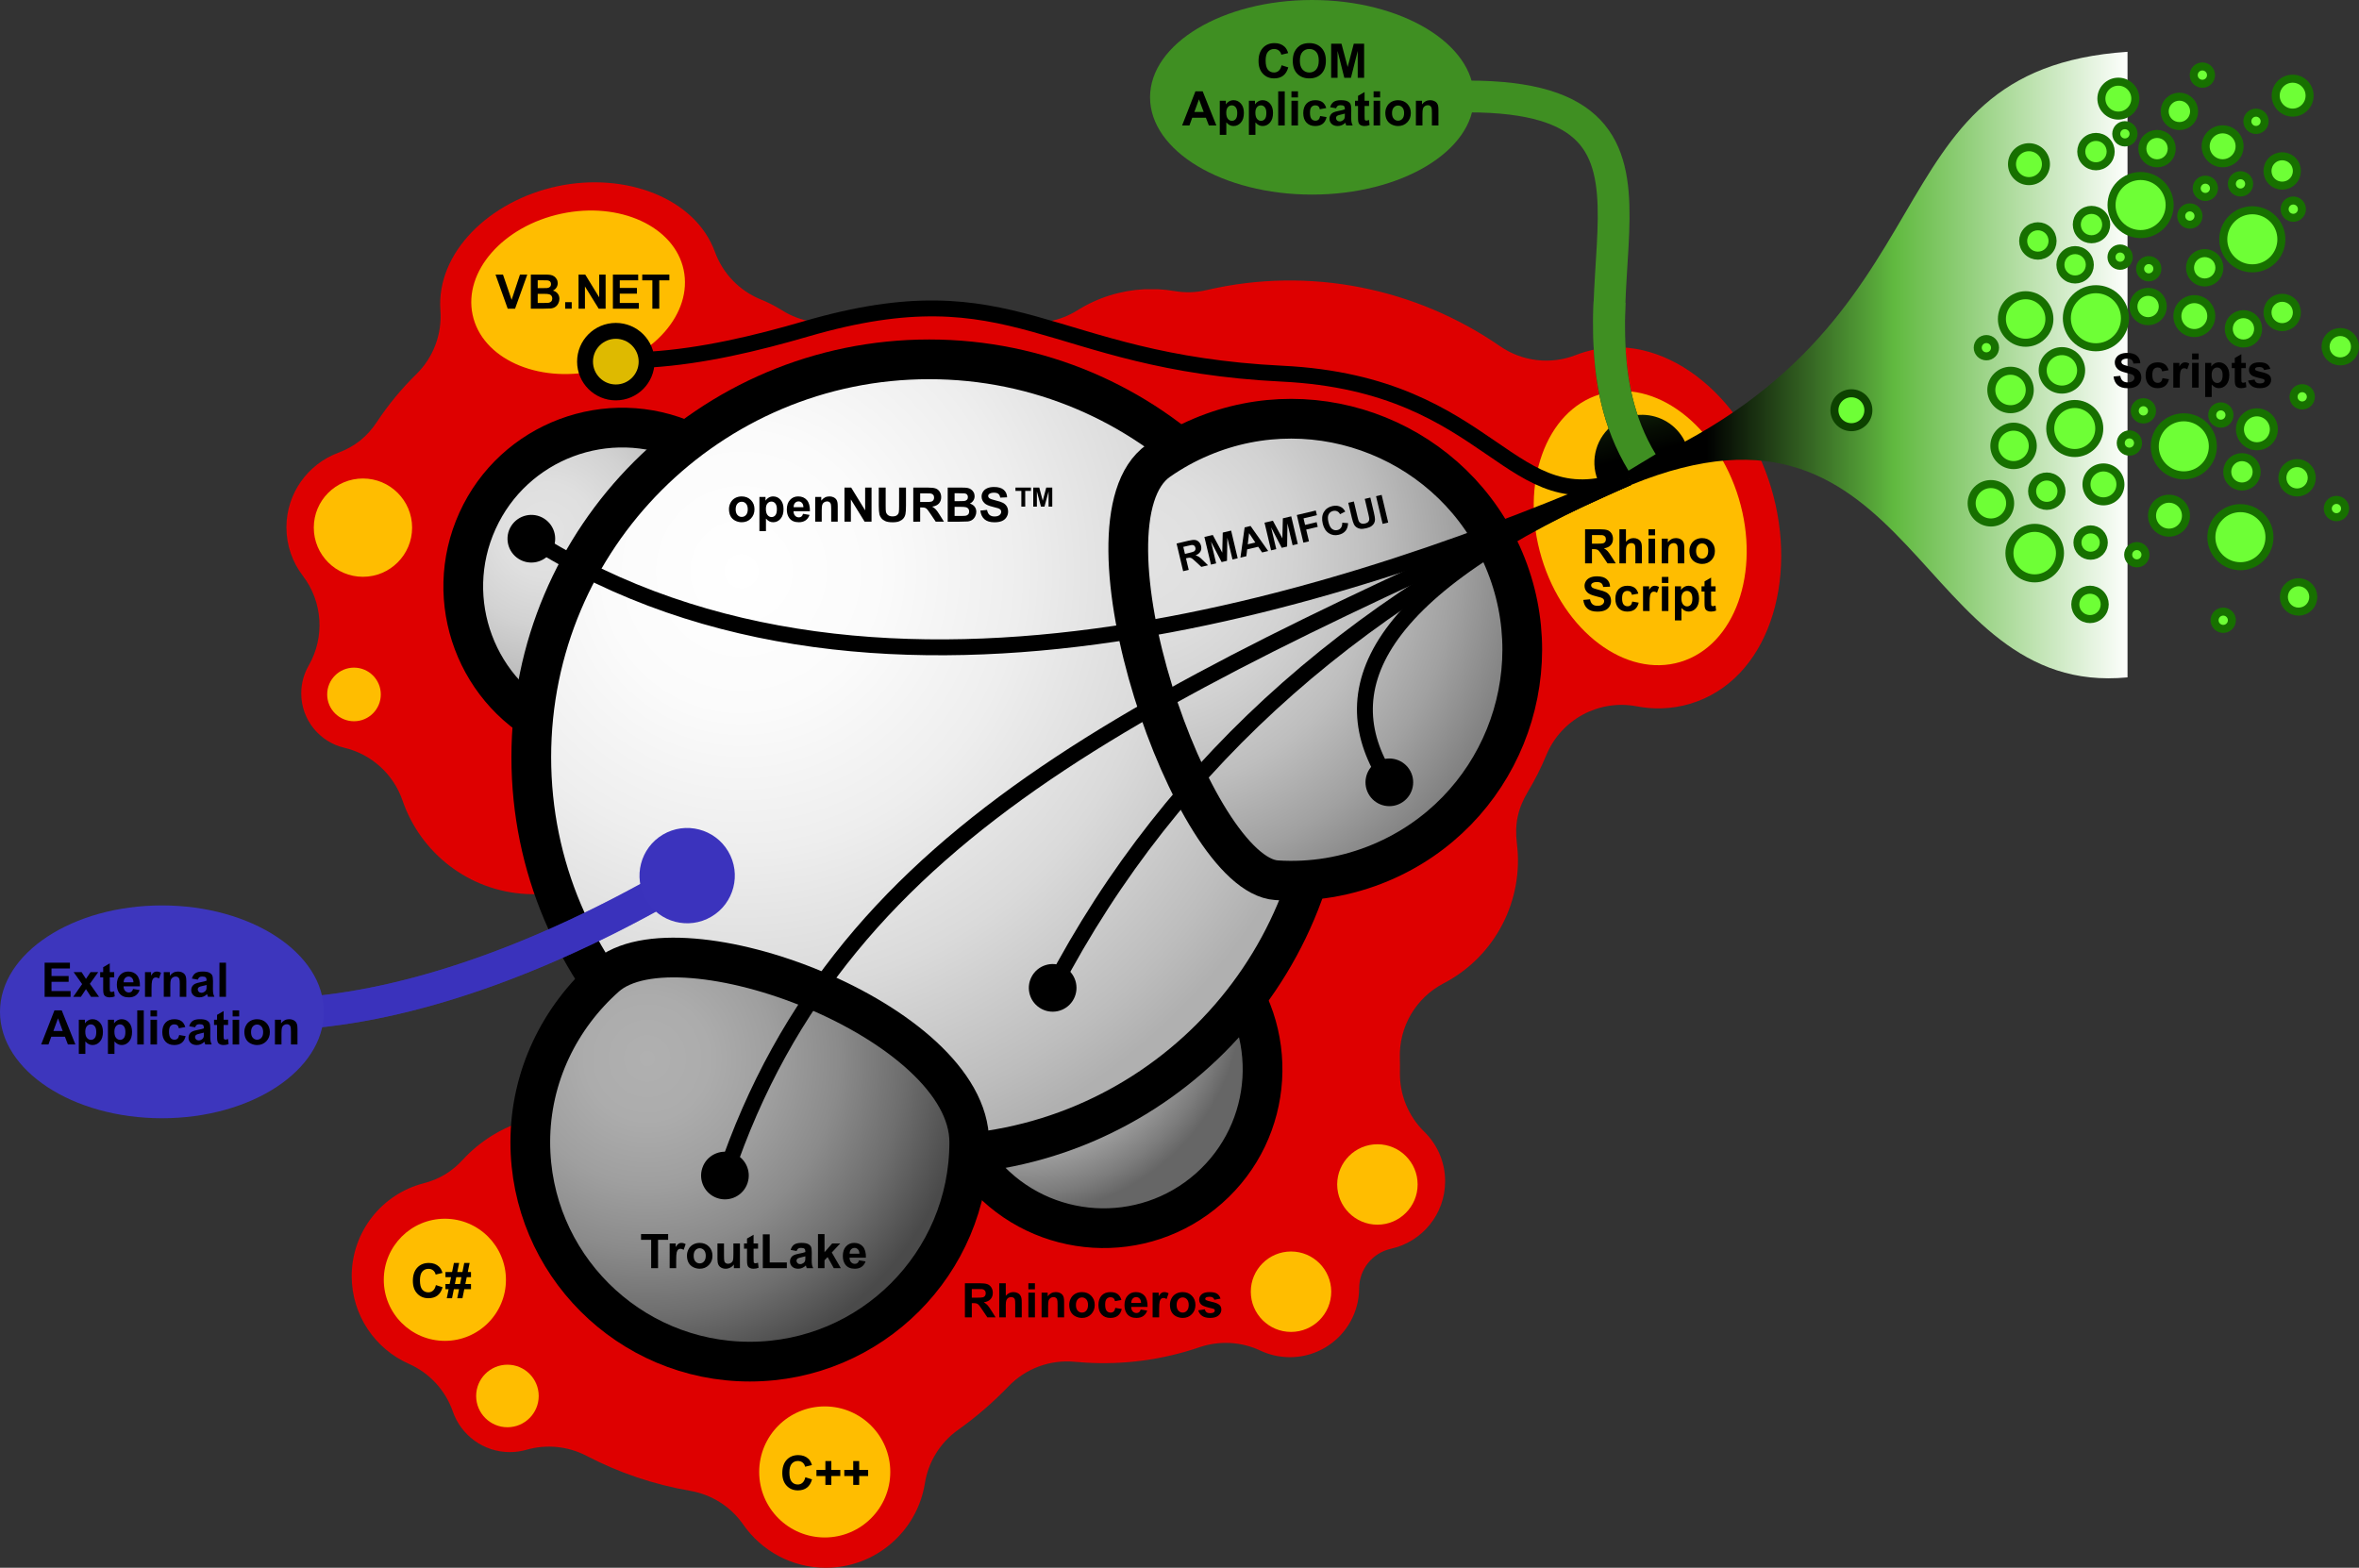 <svg xmlns="http://www.w3.org/2000/svg" xmlns:xlink="http://www.w3.org/1999/xlink" width="593.828" height="394.72" x="0" y="0" enable-background="new 0 0 593.828 394.72" version="1.1" viewBox="0 0 593.828 394.72" xml:space="preserve"><rect x="0" y="0" width="593.828" height="394.72" fill="#333333" stroke="none"/><g id="Shapes"><path fill="#DE0000" fill-rule="evenodd" d="M350.15,314.4c7.801-1.721,13.63-8.68,13.63-17 c0-4.88-2-9.29-5.239-12.45c-4.03-3.939-6.25-9.37-6.141-15.01c0.02-1.2,0.01-2.399-0.02-3.6c-0.23-7.841,4.039-15.12,11-18.75 c13.079-6.8,20.24-21.011,18.47-35.19c-0.61-4.89,0.229-8.851,2.76-13.07c1.78-2.96,3.33-6.05,4.65-9.229 c3.72-8.97,13.22-14.09,22.75-12.27c2.04,0.39,4.1,0.57,6.18,0.51c2.44-0.06,4.88-0.44,7.31-1.17 c19.561-5.87,27.371-30.93,20.341-54.38c-7.07-23.6-27.48-40.02-46.91-34.18c-0.761,0.23-1.49,0.48-2.2,0.76 c-6.35,2.5-13.529,1.67-19.14-2.21c-21.11-14.6-47.89-20.19-73.851-14.13c-2.729,0.64-5.33,0.72-8.1,0.25 c-1.38-0.24-2.77-0.39-4.17-0.46c-1.11,0-2.23,0-3.34,0c-5.95,0.29-11.8,2.09-16.92,5.31c-4.45,2.79-9.81,3.77-14.96,2.73 c-7.19-1.46-14.62-2.23-22.22-2.23c-7.61,0-15.05,0.77-22.23,2.22c-5.15,1.05-10.5,0.07-14.94-2.72c-1.72-1.08-3.52-2-5.38-2.75 c-5.35-2.18-9.53-6.52-11.51-11.95c-4.95-13.62-22.62-20.17-39.65-16.54c-17.15,3.66-30.51,16.73-29.46,31.24 c0.44,6-1.78,11.89-6.08,16.1c-3.65,3.58-6.97,7.57-9.87,11.95c-2.54,3.83-5.54,6.22-9.84,7.84c-7.58,2.86-12.97,10.18-12.97,18.75 c0,4.58,1.53,8.79,4.11,12.17c5.02,6.55,5.61,15.48,1.49,22.63c-1.19,2.07-1.87,4.46-1.87,7.01c0,6.65,4.62,12.22,10.83,13.68 c6.85,1.62,12.39,6.64,14.67,13.3c4.48,13.09,16.58,22.79,31.23,23.53c19.2,0.979,35.59-13.83,36.55-33.041 c0.17-3.29,0.33-6.59,0.5-9.88c0.58-11.39-4.45-22.22-13.26-29.15c-0.77-0.52-1.53-1.04-2.3-1.56c-0.36-0.38-0.72-0.76-1.08-1.14 c-0.94-1.39-1.14-3.24-0.41-4.85c0.73-1.61,2.26-2.68,3.92-2.88c0.35,0.01,0.7,0.02,1.04,0.03c1.6,0.55,3.19,1.09,4.78,1.63 c10.87,3.66,22.84,1.76,32.03-5.11c1.61-1.2,3.22-2.41,4.83-3.61c9.62-7.2,14.46-18.44,13.93-29.61c-0.03-0.25-0.07-0.5-0.11-0.75 c1-0.26,1.99-0.52,2.98-0.78c5.83-1.22,11.87-1.86,18.07-1.86c6.3,0,12.44,0.66,18.37,1.93c0.88,0.23,1.76,0.47,2.63,0.71 c-0.02,0.25-0.04,0.5-0.07,0.75c-0.53,11.17,4.31,22.41,13.93,29.61c2.39,1.78,4.78,3.57,7.17,5.35 c10.96,8.21,25.72,9.22,37.71,2.6c1.06-0.59,2.13-1.17,3.2-1.76c0.34-0.13,0.689-0.26,1.04-0.39c11.159-3.42,23.34,2.1,27.97,13.08 c4.21,9.97,12.521,16.96,22.141,19.83c0.35,0.08,0.689,0.16,1.039,0.24c-0.619,2.06-1.24,4.12-1.85,6.18 c-1.01,1.94-2.03,3.87-3.04,5.81c-1.3-0.68-2.59-1.36-3.89-2.04c-8.26-3.36-17.801-3.57-26.66,0.17 c-1.42,0.41-2.84,0.82-4.261,1.24c-0.75,0.04-1.5,0.08-2.25,0.12c-14.119,0.71-26.409,9.88-31.109,23.219 c-0.64,1.82-1.29,3.65-1.93,5.48c-0.75,1.9-1.67,3.9-2.75,5.9c-1.13,1.88-2.26,3.75-3.38,5.63c-0.92,1.22-1.83,2.439-2.74,3.66 c-7.59,10.14-9.07,23.609-3.87,35.17c0.39,0.87,0.78,1.729,1.17,2.6c0.05,0.26,0.09,0.521,0.14,0.78c0.04,1.46-0.57,2.88-1.68,3.87 c-1.03,0.909-2.27,1.32-3.61,1.24c-0.66-0.051-1.3-0.211-1.87-0.47c-0.31-0.241-0.63-0.48-0.94-0.721 c-0.63-0.91-1.26-1.81-1.89-2.72c-6.86-9.87-18.35-15.51-30.37-14.9c-0.11,0.01-0.23,0.01-0.35,0.021 c-17.18,0.87-31.17,14.17-32.9,31.3c-0.19,1.93-0.39,3.859-0.59,5.79c-0.23,0.8-0.47,1.61-0.71,2.41 c-2.96,7.47-10.29,12.74-18.76,12.74c-7.21,0-13.6-3.781-17.21-9.65c-10.06-16.39-31.54-21.52-47.92-11.45 c-2.81,1.73-5.29,3.79-7.42,6.1c-2.82,3.07-5.89,4.92-9.93,5.97c-10.39,2.69-18.06,12.131-18.06,23.361 c0,9.859,5.92,18.35,14.4,22.089c5.19,2.3,9.2,6.65,11.06,12.011c2.06,5.939,7.71,10.21,14.36,10.21c1.45,0,2.85-0.21,4.18-0.59 c5.04-1.44,10.45-0.9,15.1,1.52c8.06,4.21,16.85,7.22,26.12,8.82c5.41,0.93,10.22,3.99,13.34,8.49 c4.57,6.569,12.17,10.88,20.77,10.88c12.58,0,23.02-9.21,24.95-21.25c0.86-5.421,3.86-10.25,8.32-13.44 c4.58-3.26,8.84-6.939,12.72-10.98c4.33-4.509,10.49-6.789,16.71-6.189c0.88,0.08,1.75,0.15,2.63,0.2 c9.64,0.6,19.43-0.681,28.761-3.87c5.029-1.71,10.529-1.41,15.329,0.859c2.25,1.051,4.771,1.65,7.43,1.65 c9.591,0,17.381-7.76,17.421-17.35C342.15,319.57,345.48,315.44,350.15,314.4z" clip-rule="evenodd"/><g><path fill="#FFBD00" fill-rule="evenodd" d="M388.06,140.42c-5.57-18.6,1.02-37.04,14.72-41.15 c13.7-4.12,29.351,7.64,34.93,26.24c5.581,18.6-1.009,37.03-14.72,41.15C409.291,170.77,393.64,159.02,388.06,140.42z" clip-rule="evenodd"/><path fill="#FFBD00" fill-rule="evenodd" d="M78.99,132.84c0-6.83,5.54-12.37,12.37-12.37 c6.83,0,12.38,5.54,12.38,12.37s-5.55,12.38-12.38,12.38C84.53,145.22,78.99,139.67,78.99,132.84z" clip-rule="evenodd"/><path fill="#FFBD00" fill-rule="evenodd" d="M118.97,79.26c-2.33-10.93,7.68-22.33,22.34-25.46 s28.45,3.2,30.78,14.12c2.33,10.93-7.67,22.34-22.33,25.46C135.1,96.51,121.3,90.19,118.97,79.26z" clip-rule="evenodd"/><path fill="#FFBD00" fill-rule="evenodd" d="M336.61,298.209c0-5.58,4.54-10.119,10.13-10.119 c5.58,0,10.12,4.539,10.12,10.119c0,5.59-4.54,10.131-10.12,10.131C341.15,308.34,336.61,303.799,336.61,298.209z" clip-rule="evenodd"/><path fill="#FFBD00" fill-rule="evenodd" d="M191.11,370.59c0-9.11,7.39-16.5,16.5-16.5 c9.11,0,16.5,7.39,16.5,16.5c0,9.109-7.39,16.5-16.5,16.5C198.5,387.09,191.11,379.7,191.11,370.59z" clip-rule="evenodd"/><path fill="#FFBD00" fill-rule="evenodd" d="M314.86,325.21c0-5.581,4.54-10.12,10.13-10.12 s10.12,4.539,10.12,10.12c0,5.589-4.53,10.13-10.12,10.13S314.86,330.799,314.86,325.21z" clip-rule="evenodd"/><path fill="#FFBD00" fill-rule="evenodd" d="M96.61,322.22c0-8.49,6.89-15.38,15.38-15.38 c8.48,0,15.37,6.89,15.37,15.38c0,8.479-6.89,15.37-15.37,15.37C103.5,337.59,96.61,330.7,96.61,322.22z" clip-rule="evenodd"/><circle cx="89.11" cy="174.84" r="6.75" fill="#FFBD00" fill-rule="evenodd" clip-rule="evenodd"/><path fill="#FFBD00" fill-rule="evenodd" d="M119.86,351.47c0-4.351,3.53-7.88,7.88-7.88 c4.34,0,7.87,3.529,7.87,7.88c0,4.34-3.53,7.87-7.87,7.87C123.39,359.34,119.86,355.81,119.86,351.47z" clip-rule="evenodd"/></g><g><radialGradient id="SVGID_1_" cx="257.49" cy="250.219" r="55.409" gradientUnits="userSpaceOnUse"><stop offset="0" stop-color="#E3E3E3"/><stop offset=".174" stop-color="#DFDFDF"/><stop offset=".354" stop-color="#D2D2D2"/><stop offset=".537" stop-color="#BEBEBE"/><stop offset=".722" stop-color="#A1A1A1"/><stop offset=".907" stop-color="#7C7C7C"/><stop offset="1" stop-color="#666"/></radialGradient><path fill="url(#SVGID_1_)" fill-rule="evenodd" stroke="#000" stroke-width="10" d="M307.791,242.73 c14.629,16.54,13.08,41.83-3.461,56.46c-16.54,14.63-41.839,13.08-56.469-3.46c-4.25-4.801-7.13-10.34-8.68-16.15 c-3.79-14.18,47.5-53.52,62.35-42.58C303.77,238.65,305.871,240.56,307.791,242.73z" clip-rule="evenodd"/><radialGradient id="SVGID_2_" cx="137.681" cy="133.49" r="61.193" gradientUnits="userSpaceOnUse"><stop offset="0" stop-color="#E3E3E3"/><stop offset=".193" stop-color="#DFDFDF"/><stop offset=".393" stop-color="#D2D2D2"/><stop offset=".596" stop-color="#BEBEBE"/><stop offset=".8" stop-color="#A1A1A1"/><stop offset="1" stop-color="#7D7D7D"/></radialGradient><path fill="url(#SVGID_2_)" fill-rule="evenodd" stroke="#000" stroke-width="10" d="M140.07,184.09 c-20.1-9.13-29-32.86-19.87-52.97c9.13-20.1,32.86-29.01,52.96-19.88c5.84,2.66,10.73,6.54,14.51,11.2 c9.25,11.41-21.52,68.25-39.55,64.32C145.41,186.17,142.71,185.28,140.07,184.09z" clip-rule="evenodd"/><radialGradient id="SVGID_3_" cx="186.65" cy="143.831" r="156.308" gradientUnits="userSpaceOnUse"><stop offset="0" stop-color="#FFF"/><stop offset=".22" stop-color="#FBFBFB"/><stop offset=".448" stop-color="#EEE"/><stop offset=".68" stop-color="#DADADA"/><stop offset=".913" stop-color="#BDBDBD"/><stop offset="1" stop-color="#B0B0B0"/></radialGradient><path fill="url(#SVGID_3_)" fill-rule="evenodd" stroke="#000" stroke-width="10" d="M233.9,90.47 c55.29,0,100.16,44.87,100.16,100.16c0,55.291-44.87,100.161-100.16,100.161c-55.29,0-100.16-44.87-100.16-100.161 C133.74,135.34,178.61,90.47,233.9,90.47z" clip-rule="evenodd"/><radialGradient id="SVGID_4_" cx="287.26" cy="139.6" r="99.453" gradientUnits="userSpaceOnUse"><stop offset="0" stop-color="#E3E3E3"/><stop offset=".193" stop-color="#DFDFDF"/><stop offset=".393" stop-color="#D2D2D2"/><stop offset=".596" stop-color="#BEBEBE"/><stop offset=".8" stop-color="#A1A1A1"/><stop offset="1" stop-color="#7D7D7D"/></radialGradient><path fill="url(#SVGID_4_)" fill-rule="evenodd" stroke="#000" stroke-width="10" d="M302.43,110.01 c29.57-12.48,63.7,1.39,76.18,30.96c12.48,29.57-1.39,63.701-30.97,76.18c-8.58,3.63-17.55,5.029-26.27,4.47 c-21.291-1.37-51.701-90.27-29.74-105.65C294.95,113.65,298.55,111.64,302.43,110.01z" clip-rule="evenodd"/><radialGradient id="SVGID_5_" cx="162.93" cy="266.5" r="80.763" gradientUnits="userSpaceOnUse"><stop offset="0" stop-color="#B0B0B0"/><stop offset=".193" stop-color="#ACACAC"/><stop offset=".393" stop-color="#9F9F9F"/><stop offset=".596" stop-color="#8B8B8B"/><stop offset=".8" stop-color="#6E6E6E"/><stop offset="1" stop-color="#4A4A4A"/></radialGradient><path fill="url(#SVGID_5_)" fill-rule="evenodd" stroke="#000" stroke-width="10" d="M243.99,287.57 c0,30.5-24.75,55.25-55.25,55.25s-55.25-24.75-55.25-55.25c0-16.63,7.49-31.47,19-41.68C170.75,229.7,243.99,257.08,243.99,287.57 z" clip-rule="evenodd"/></g><g id="XMLID_1_"><g><linearGradient id="SVGID_6_" x1="403.173" x2="412.878" y1="77.405" y2="114.606" gradientUnits="userSpaceOnUse"><stop offset="0" stop-color="#3F8F22"/><stop offset=".246" stop-color="#2C6518"/><stop offset=".596" stop-color="#152F0B"/><stop offset=".858" stop-color="#060D03"/><stop offset="1" stop-color="#000"/></linearGradient><path fill="url(#SVGID_6_)" d="M425.22,114.61l-22.13,8.04c-2.9-4.78-2.061-10.78,1.68-14.6l0.16-0.16l-0.04-0.11 c-3.79-10.82-4.11-21.83-3.73-31.85l8,0.3c-0.359,9.33-0.029,18.73,2.891,27.75l0.17,0.51l0.56-0.04 c4.25-0.2,8.48,1.87,10.841,5.77C424.46,111.61,424.99,113.1,425.22,114.61z"/></g></g><linearGradient id="SVGID_7_" x1="536.338" x2="429.588" y1="91.91" y2="91.91" gradientUnits="userSpaceOnUse"><stop offset="0" stop-color="#FFF"/><stop offset=".556" stop-color="#61BA40"/><stop offset="1" stop-color="#000"/></linearGradient><path fill="url(#SVGID_7_)" fill-rule="evenodd" d="M410.69,122.04l-1.6-3.68 c86.02-35.98,59.35-100.82,126.47-105.32v157.5C481.94,175.79,482.51,92.73,410.69,122.04z" clip-rule="evenodd"/><circle cx="500.03" cy="87.54" r="2.178" fill="#6EFF36" fill-rule="evenodd" stroke="#177000" stroke-width="2.02" clip-rule="evenodd"/><path fill="#6EFF36" fill-rule="evenodd" stroke="#177000" stroke-width="2.02" d="M522.43,74.95 c2.85-2.85,7.489-2.85,10.34,0c2.86,2.86,2.86,7.49,0,10.34c-2.851,2.86-7.49,2.86-10.34,0C519.57,82.44,519.57,77.81,522.43,74.95 z" clip-rule="evenodd"/><path fill="#6EFF36" fill-rule="evenodd" stroke="#177000" stroke-width="2.02" d="M515.621,89.82 c1.89-1.89,4.959-1.89,6.839,0c1.891,1.89,1.891,4.96,0,6.85c-1.88,1.89-4.949,1.89-6.839,0 C513.73,94.78,513.73,91.71,515.621,89.82z" clip-rule="evenodd"/><circle cx="522.275" cy="107.885" r="6.173" fill="#6EFF36" fill-rule="evenodd" stroke="#177000" stroke-width="2.02" clip-rule="evenodd"/><path fill="#6EFF36" fill-rule="evenodd" stroke="#177000" stroke-width="2.02" d="M512.621,121.05 c1.449-1.44,3.789-1.44,5.239,0c1.44,1.45,1.44,3.79,0,5.23c-1.45,1.45-3.79,1.45-5.239,0 C511.18,124.84,511.18,122.5,512.621,121.05z" clip-rule="evenodd"/><path fill="#6EFF36" fill-rule="evenodd" stroke="#177000" stroke-width="2.02" d="M502.69,94.76 c1.89-1.89,4.95-1.89,6.84,0s1.89,4.96,0,6.85s-4.95,1.89-6.84,0S500.8,96.65,502.69,94.76z" clip-rule="evenodd"/><path fill="#6EFF36" fill-rule="evenodd" stroke="#177000" stroke-width="2.02" d="M505.69,76.08 c2.33-2.33,6.12-2.33,8.45,0c2.34,2.34,2.34,6.13,0,8.46c-2.33,2.34-6.12,2.34-8.45,0C503.35,82.21,503.35,78.42,505.69,76.08z" clip-rule="evenodd"/><path fill="#6EFF36" fill-rule="evenodd" stroke="#177000" stroke-width="2.02" d="M526.48,118.94 c1.67-1.67,4.37-1.67,6.04,0s1.67,4.37,0,6.04c-1.67,1.66-4.37,1.66-6.04,0C524.81,123.31,524.81,120.61,526.48,118.94z" clip-rule="evenodd"/><path fill="#6EFF36" fill-rule="evenodd" stroke="#177000" stroke-width="2.02" d="M507.701,134.76 c2.479-2.48,6.509-2.48,8.989,0c2.49,2.49,2.49,6.52,0,9c-2.48,2.48-6.51,2.48-8.989,0 C505.209,141.28,505.209,137.25,507.701,134.76z" clip-rule="evenodd"/><circle cx="506.871" cy="112.26" r="4.836" fill="#6EFF36" fill-rule="evenodd" stroke="#177000" stroke-width="2.02" clip-rule="evenodd"/><path fill="#6EFF36" fill-rule="evenodd" stroke="#177000" stroke-width="2.02" d="M497.74,123.29 c1.891-1.89,4.961-1.89,6.851,0c1.89,1.89,1.89,4.95,0,6.84s-4.96,1.89-6.851,0C495.85,128.24,495.85,125.18,497.74,123.29z" clip-rule="evenodd"/><path fill="#6EFF36" fill-rule="evenodd" stroke="#177000" stroke-width="2.02" d="M523.919,134.25 c1.301-1.29,3.4-1.29,4.701,0c1.289,1.3,1.289,3.4,0,4.7c-1.301,1.29-3.4,1.29-4.701,0C522.63,137.65,522.63,135.55,523.919,134.25 z" clip-rule="evenodd"/><path fill="none" fill-rule="evenodd" stroke="#000" stroke-linejoin="bevel" stroke-width="4" d="M264.99,248.72C295.36,190.66,344.371,148.41,409.91,120.2" clip-rule="evenodd"/><path fill-rule="evenodd" d="M267.77,243.4c2.93,1.529,4.07,5.16,2.53,8.1c-1.53,2.93-5.16,4.07-8.09,2.53 c-2.94-1.53-4.08-5.16-2.54-8.09C261.2,243,264.83,241.86,267.77,243.4z" clip-rule="evenodd"/><path fill="none" fill-rule="evenodd" stroke="#000" stroke-linejoin="bevel" stroke-width="4" d="M163.61,90.53c13.24-0.85,26.59-4.03,39.33-7.74c52.87-15.38,60.18,8.39,119.82,11.29c54,2.63,56.8,38.21,87.149,26.12" clip-rule="evenodd"/><path fill="none" fill-rule="evenodd" stroke="#000" stroke-linejoin="bevel" stroke-width="4" d="M133.76,135.63c88.5,56.25,210.61,12.78,276.149-15.43" clip-rule="evenodd"/><path fill-rule="evenodd" d="M138.82,138.85c-1.78,2.8-5.49,3.63-8.28,1.85c-2.8-1.78-3.63-5.49-1.85-8.28 c1.78-2.8,5.49-3.63,8.28-1.85C139.77,132.35,140.6,136.06,138.82,138.85z" clip-rule="evenodd"/><path fill="none" fill-rule="evenodd" stroke="#000" stroke-linejoin="bevel" stroke-width="4" d="M182.49,295.97c30-89.25,109.5-122.25,227.419-175.771" clip-rule="evenodd"/><path fill-rule="evenodd" d="M184.4,290.28c3.14,1.05,4.83,4.46,3.77,7.6c-1.05,3.141-4.46,4.83-7.6,3.771 c-3.14-1.05-4.83-4.46-3.77-7.601C177.85,290.91,181.26,289.22,184.4,290.28z" clip-rule="evenodd"/><path fill="none" fill-rule="evenodd" stroke="#000" stroke-linejoin="bevel" stroke-width="4" d="M349.74,196.97c-15-22.5-5.369-48.56,60.17-76.77" clip-rule="evenodd"/><path fill-rule="evenodd" d="M346.41,191.97c2.75-1.83,6.48-1.09,8.32,1.67c1.84,2.75,1.09,6.48-1.67,8.321 c-2.75,1.839-6.48,1.089-8.32-1.67C342.91,197.54,343.65,193.81,346.41,191.97z" clip-rule="evenodd"/><path fill="#6EFF36" fill-rule="evenodd" stroke="#177000" stroke-width="2.02" d="M561.8,55.08 c2.859-2.86,7.49-2.86,10.35,0c2.85,2.85,2.85,7.49,0,10.34c-2.859,2.85-7.49,2.85-10.35,0 C558.951,62.57,558.951,57.93,561.8,55.08z" clip-rule="evenodd"/><path fill="#6EFF36" fill-rule="evenodd" stroke="#177000" stroke-width="2.02" d="M533.68,46.45 c2.85-2.85,7.489-2.85,10.34,0c2.86,2.86,2.86,7.49,0,10.34c-2.851,2.86-7.49,2.86-10.34,0C530.82,53.94,530.82,49.31,533.68,46.45 z" clip-rule="evenodd"/><path fill="#6EFF36" fill-rule="evenodd" stroke="#177000" stroke-width="2.02" d="M558.8,130.08 c2.859-2.86,7.49-2.86,10.35,0c2.85,2.85,2.85,7.49,0,10.34c-2.859,2.85-7.49,2.85-10.35,0 C555.951,137.57,555.951,132.93,558.8,130.08z" clip-rule="evenodd"/><path fill="#6EFF36" fill-rule="evenodd" stroke="#177000" stroke-width="2.02" d="M544.55,107.2 c2.859-2.85,7.49-2.85,10.35,0c2.85,2.86,2.85,7.49,0,10.34c-2.859,2.86-7.49,2.86-10.35,0 C541.701,114.69,541.701,110.06,544.55,107.2z" clip-rule="evenodd"/><path fill="#6EFF36" fill-rule="evenodd" stroke="#177000" stroke-width="2.02" d="M542.98,126.81 c1.67-1.66,4.37-1.66,6.04,0c1.67,1.67,1.67,4.38,0,6.04c-1.67,1.67-4.37,1.67-6.04,0C541.31,131.19,541.31,128.48,542.98,126.81z" clip-rule="evenodd"/><path fill="#6EFF36" fill-rule="evenodd" stroke="#177000" stroke-width="2.02" d="M565.11,105.06 c1.66-1.66,4.37-1.66,6.03,0c1.67,1.67,1.67,4.38,0,6.04c-1.66,1.67-4.37,1.67-6.03,0C563.44,109.44,563.44,106.73,565.11,105.06z" clip-rule="evenodd"/><path fill="#6EFF36" fill-rule="evenodd" stroke="#177000" stroke-width="2.02" d="M549.36,76.56 c1.66-1.66,4.37-1.66,6.03,0c1.67,1.67,1.67,4.38,0,6.04c-1.66,1.67-4.37,1.67-6.03,0C547.69,80.94,547.69,78.23,549.36,76.56z" clip-rule="evenodd"/><path fill="#6EFF36" fill-rule="evenodd" stroke="#177000" stroke-width="2.02" d="M556.48,33.81 c1.67-1.66,4.37-1.66,6.04,0c1.67,1.67,1.67,4.38,0,6.04c-1.67,1.67-4.37,1.67-6.04,0C554.81,38.19,554.81,35.48,556.48,33.81z" clip-rule="evenodd"/><path fill="#6EFF36" fill-rule="evenodd" stroke="#177000" stroke-width="2.02" d="M574.11,21.06 c1.66-1.66,4.37-1.66,6.03,0c1.67,1.67,1.67,4.38,0,6.04c-1.66,1.67-4.37,1.67-6.03,0C572.44,25.44,572.44,22.73,574.11,21.06z" clip-rule="evenodd"/><path fill="#6EFF36" fill-rule="evenodd" stroke="#177000" stroke-width="2.02" d="M530.23,21.81 c1.67-1.66,4.37-1.66,6.04,0c1.67,1.67,1.67,4.38,0,6.04c-1.67,1.67-4.37,1.67-6.04,0C528.56,26.19,528.56,23.48,530.23,21.81z" clip-rule="evenodd"/><path fill="#6EFF36" fill-rule="evenodd" stroke="#177000" stroke-width="2.02" d="M507.73,38.31 c1.67-1.66,4.37-1.66,6.04,0c1.67,1.67,1.67,4.38,0,6.04c-1.67,1.67-4.37,1.67-6.04,0C506.06,42.69,506.06,39.98,507.73,38.31z" clip-rule="evenodd"/><circle cx="540.9" cy="67.66" r="2.178" fill="#6EFF36" fill-rule="evenodd" stroke="#177000" stroke-width="2.02" clip-rule="evenodd"/><circle cx="555.15" cy="47.41" r="2.178" fill="#6EFF36" fill-rule="evenodd" stroke="#177000" stroke-width="2.02" clip-rule="evenodd"/><circle cx="534.9" cy="33.69" r="2.178" fill="#6EFF36" fill-rule="evenodd" stroke="#177000" stroke-width="2.02" clip-rule="evenodd"/><circle cx="554.4" cy="18.91" r="2.178" fill="#6EFF36" fill-rule="evenodd" stroke="#177000" stroke-width="2.02" clip-rule="evenodd"/><circle cx="567.9" cy="30.54" r="2.178" fill="#6EFF36" fill-rule="evenodd" stroke="#177000" stroke-width="2.02" clip-rule="evenodd"/><circle cx="577.28" cy="52.66" r="2.178" fill="#6EFF36" fill-rule="evenodd" stroke="#177000" stroke-width="2.02" clip-rule="evenodd"/><circle cx="536.03" cy="111.54" r="2.178" fill="#6EFF36" fill-rule="evenodd" stroke="#177000" stroke-width="2.02" clip-rule="evenodd"/><circle cx="537.9" cy="139.66" r="2.178" fill="#6EFF36" fill-rule="evenodd" stroke="#177000" stroke-width="2.02" clip-rule="evenodd"/><circle cx="559.65" cy="156.16" r="2.178" fill="#6EFF36" fill-rule="evenodd" stroke="#177000" stroke-width="2.02" clip-rule="evenodd"/><circle cx="588.15" cy="128.04" r="2.178" fill="#6EFF36" fill-rule="evenodd" stroke="#177000" stroke-width="2.02" clip-rule="evenodd"/><circle cx="579.53" cy="99.91" r="2.178" fill="#6EFF36" fill-rule="evenodd" stroke="#177000" stroke-width="2.02" clip-rule="evenodd"/><path fill="#6EFF36" fill-rule="evenodd" stroke="#177000" stroke-width="2.02" d="M571.871,76.05 c1.449-1.44,3.789-1.44,5.239,0c1.44,1.45,1.44,3.79,0,5.23c-1.45,1.45-3.79,1.45-5.239,0C570.43,79.84,570.43,77.5,571.871,76.05z" clip-rule="evenodd"/><path fill="#6EFF36" fill-rule="evenodd" stroke="#177000" stroke-width="2.02" d="M552.371,64.8 c1.449-1.44,3.789-1.44,5.239,0c1.44,1.45,1.44,3.79,0,5.23c-1.45,1.45-3.79,1.45-5.239,0C550.93,68.59,550.93,66.25,552.371,64.8z" clip-rule="evenodd"/><path fill="#6EFF36" fill-rule="evenodd" stroke="#177000" stroke-width="2.02" d="M523.871,53.93 c1.449-1.45,3.789-1.45,5.239,0c1.44,1.44,1.44,3.78,0,5.23c-1.45,1.44-3.79,1.44-5.239,0C522.43,57.71,522.43,55.37,523.871,53.93 z" clip-rule="evenodd"/><path fill="#6EFF36" fill-rule="evenodd" stroke="#177000" stroke-width="2.02" d="M525,35.55 c1.44-1.44,3.791-1.44,5.23,0c1.45,1.45,1.45,3.79,0,5.23c-1.439,1.45-3.79,1.45-5.23,0C523.55,39.34,523.55,37,525,35.55z" clip-rule="evenodd"/><path fill="#6EFF36" fill-rule="evenodd" stroke="#177000" stroke-width="2.02" d="M540.371,34.8 c1.449-1.44,3.789-1.44,5.239,0c1.44,1.45,1.44,3.79,0,5.23c-1.45,1.45-3.79,1.45-5.239,0C538.93,38.59,538.93,36.25,540.371,34.8z" clip-rule="evenodd"/><path fill="#6EFF36" fill-rule="evenodd" stroke="#177000" stroke-width="2.02" d="M546,25.43 c1.44-1.45,3.791-1.45,5.23,0c1.45,1.44,1.45,3.78,0,5.23c-1.439,1.44-3.79,1.44-5.23,0C544.55,29.21,544.55,26.87,546,25.43z" clip-rule="evenodd"/><path fill="#6EFF36" fill-rule="evenodd" stroke="#177000" stroke-width="2.02" d="M571.871,40.43 c1.449-1.45,3.789-1.45,5.239,0c1.44,1.44,1.44,3.78,0,5.23c-1.45,1.44-3.79,1.44-5.239,0C570.43,44.21,570.43,41.87,571.871,40.43 z" clip-rule="evenodd"/><path fill="#6EFF36" fill-rule="evenodd" stroke="#177000" stroke-width="2.02" d="M562.121,80.18 c1.449-1.45,3.789-1.45,5.239,0c1.44,1.44,1.44,3.78,0,5.23c-1.45,1.44-3.79,1.44-5.239,0C560.68,83.96,560.68,81.62,562.121,80.18 z" clip-rule="evenodd"/><path fill="#6EFF36" fill-rule="evenodd" stroke="#177000" stroke-width="2.02" d="M561.75,116.18 c1.44-1.45,3.791-1.45,5.23,0c1.45,1.44,1.45,3.78,0,5.23c-1.439,1.44-3.79,1.44-5.23,0C560.3,119.96,560.3,117.62,561.75,116.18z" clip-rule="evenodd"/><path fill="#6EFF36" fill-rule="evenodd" stroke="#177000" stroke-width="2.02" d="M575.621,117.68 c1.449-1.45,3.789-1.45,5.239,0c1.44,1.44,1.44,3.78,0,5.23c-1.45,1.44-3.79,1.44-5.239,0 C574.18,121.46,574.18,119.12,575.621,117.68z" clip-rule="evenodd"/><path fill="#6EFF36" fill-rule="evenodd" stroke="#177000" stroke-width="2.02" d="M586.5,84.68 c1.44-1.45,3.791-1.45,5.23,0c1.45,1.44,1.45,3.78,0,5.23c-1.439,1.44-3.79,1.44-5.23,0C585.05,88.46,585.05,86.12,586.5,84.68z" clip-rule="evenodd"/><path fill="#6EFF36" fill-rule="evenodd" stroke="#177000" stroke-width="2.02" d="M538.121,74.55 c1.449-1.44,3.789-1.44,5.239,0c1.44,1.45,1.44,3.79,0,5.23c-1.45,1.45-3.79,1.45-5.239,0C536.68,78.34,536.68,76,538.121,74.55z" clip-rule="evenodd"/><path fill="#6EFF36" fill-rule="evenodd" stroke="#177000" stroke-width="2.02" d="M510.371,58.05 c1.449-1.44,3.789-1.44,5.239,0c1.44,1.45,1.44,3.79,0,5.23c-1.45,1.45-3.79,1.45-5.239,0C508.93,61.84,508.93,59.5,510.371,58.05z" clip-rule="evenodd"/><path fill="#6EFF36" fill-rule="evenodd" stroke="#177000" stroke-width="2.02" d="M523.5,149.55 c1.44-1.44,3.791-1.44,5.23,0c1.45,1.45,1.45,3.79,0,5.23c-1.439,1.45-3.79,1.45-5.23,0C522.05,153.34,522.05,151,523.5,149.55z" clip-rule="evenodd"/><path fill="#6EFF36" fill-rule="evenodd" stroke="#177000" stroke-width="2.02" d="M576,147.68 c1.44-1.45,3.791-1.45,5.23,0c1.45,1.44,1.45,3.78,0,5.23c-1.439,1.44-3.79,1.44-5.23,0C574.55,151.46,574.55,149.12,576,147.68z" clip-rule="evenodd"/><path fill="#6EFF36" fill-rule="evenodd" stroke="#177000" stroke-width="2.02" d="M519.75,64.05 c1.44-1.44,3.791-1.44,5.23,0c1.45,1.45,1.45,3.79,0,5.23c-1.439,1.45-3.79,1.45-5.23,0C518.3,67.84,518.3,65.5,519.75,64.05z" clip-rule="evenodd"/><circle cx="551.25" cy="54.39" r="2.178" fill="#6EFF36" fill-rule="evenodd" stroke="#177000" stroke-width="2.02" clip-rule="evenodd"/><circle cx="533.7" cy="64.74" r="2.178" fill="#6EFF36" fill-rule="evenodd" stroke="#177000" stroke-width="2.02" clip-rule="evenodd"/><circle cx="564" cy="46.29" r="2.178" fill="#6EFF36" fill-rule="evenodd" stroke="#177000" stroke-width="2.02" clip-rule="evenodd"/><circle cx="539.55" cy="103.44" r="2.178" fill="#6EFF36" fill-rule="evenodd" stroke="#177000" stroke-width="2.02" clip-rule="evenodd"/><circle cx="559.05" cy="104.49" r="2.178" fill="#6EFF36" fill-rule="evenodd" stroke="#177000" stroke-width="2.02" clip-rule="evenodd"/><path fill="#3F8F22" fill-rule="evenodd" d="M330.27,0c22.5,0,40.76,10.98,40.76,24.5 s-18.26,24.49-40.76,24.49c-22.51,0-40.77-10.97-40.77-24.49S307.76,0,330.27,0z" clip-rule="evenodd"/><path fill="#6EFF36" fill-rule="evenodd" stroke="#0D4200" stroke-width="2.02" d="M463.03,100.26 c1.671-1.66,4.37-1.66,6.04,0c1.67,1.67,1.67,4.38,0,6.04c-1.67,1.67-4.369,1.67-6.04,0C461.36,104.64,461.36,101.93,463.03,100.26 z" clip-rule="evenodd"/><path fill="none" fill-rule="evenodd" stroke="#3B33BD" stroke-linejoin="bevel" stroke-width="8" d="M172.98,220.46c-33.65,19.839-67.06,32.149-95.67,34.499" clip-rule="evenodd"/><path fill="none" fill-rule="evenodd" stroke="#3B33BD" stroke-linejoin="bevel" stroke-width="8" d="M172.98,220.46c-33.65,19.839-67.06,32.149-95.67,34.499" clip-rule="evenodd" opacity=".5"/><path fill="#3B33BD" fill-rule="evenodd" d="M162.64,226.549c-3.36-5.699-1.46-13.06,4.24-16.43 c5.71-3.359,13.07-1.46,16.43,4.24c3.37,5.71,1.47,13.069-4.24,16.431C173.37,234.16,166.01,232.26,162.64,226.549z" clip-rule="evenodd"/><path fill="#3D36BD" fill-rule="evenodd" d="M40.77,227.959c22.5,0,40.76,12,40.76,26.79 c0,14.791-18.26,26.791-40.76,26.791c-22.51,0-40.77-12-40.77-26.791C0,239.959,18.26,227.959,40.77,227.959z" clip-rule="evenodd"/><circle cx="155.02" cy="91.05" r="7.75" fill="#DEBA00" fill-rule="evenodd" clip-rule="evenodd"/><circle cx="155.02" cy="91.05" r="7.75" fill="none" fill-rule="evenodd" stroke="#000" stroke-width="4" clip-rule="evenodd"/><path fill="none" fill-rule="evenodd" stroke="#3F8F22" stroke-linejoin="bevel" stroke-width="8" d="M369.621,24.29c63.97,0,18.989,51.27,43.739,92.14" clip-rule="evenodd"/></g><g id="Text"><g><path d="M242.896,331.674v-8.59h3.65c0.918,0,1.585,0.077,2.001,0.231s0.749,0.429,0.999,0.823s0.375,0.846,0.375,1.354 c0,0.645-0.189,1.177-0.568,1.597s-0.945,0.685-1.699,0.794c0.375,0.219,0.685,0.459,0.929,0.721s0.573,0.727,0.987,1.395 l1.049,1.676h-2.074l-1.254-1.869c-0.445-0.668-0.75-1.089-0.914-1.263s-0.338-0.293-0.521-0.357s-0.475-0.097-0.873-0.097h-0.352 v3.586H242.896z M244.63,326.717h1.283c0.832,0,1.352-0.035,1.559-0.105s0.369-0.191,0.486-0.363s0.176-0.387,0.176-0.645 c0-0.289-0.077-0.522-0.231-0.7s-0.372-0.29-0.653-0.337c-0.141-0.02-0.563-0.029-1.266-0.029h-1.354V326.717z"/><path d="M253.185,323.084v3.158c0.531-0.621,1.166-0.932,1.904-0.932c0.379,0,0.721,0.07,1.025,0.211s0.534,0.32,0.688,0.539 s0.26,0.461,0.316,0.727s0.085,0.678,0.085,1.236v3.65h-1.646v-3.287c0-0.652-0.031-1.066-0.094-1.242s-0.173-0.315-0.331-0.419 s-0.356-0.155-0.595-0.155c-0.273,0-0.518,0.066-0.732,0.199s-0.372,0.333-0.472,0.601s-0.149,0.663-0.149,1.187v3.117h-1.646 v-8.59H253.185z"/><path d="M258.874,324.608v-1.523h1.646v1.523H258.874z M258.874,331.674v-6.223h1.646v6.223H258.874z"/><path d="M267.868,331.674h-1.646v-3.176c0-0.672-0.035-1.106-0.105-1.304s-0.185-0.351-0.343-0.46s-0.349-0.164-0.571-0.164 c-0.285,0-0.541,0.078-0.768,0.234s-0.382,0.363-0.466,0.621s-0.126,0.734-0.126,1.43v2.818h-1.646v-6.223h1.529v0.914 c0.543-0.703,1.227-1.055,2.051-1.055c0.363,0,0.695,0.065,0.996,0.196s0.528,0.298,0.683,0.501s0.262,0.434,0.322,0.691 s0.091,0.627,0.091,1.107V331.674z"/><path d="M269.157,328.475c0-0.547,0.135-1.076,0.404-1.588s0.651-0.902,1.146-1.172s1.046-0.404,1.655-0.404 c0.941,0,1.713,0.306,2.314,0.917s0.902,1.384,0.902,2.317c0,0.941-0.304,1.722-0.911,2.341s-1.372,0.929-2.294,0.929 c-0.57,0-1.114-0.129-1.632-0.387s-0.911-0.636-1.181-1.134S269.157,329.19,269.157,328.475z M270.845,328.563 c0,0.617,0.146,1.09,0.439,1.418s0.654,0.492,1.084,0.492s0.79-0.164,1.081-0.492s0.437-0.805,0.437-1.43 c0-0.609-0.146-1.078-0.437-1.406s-0.651-0.492-1.081-0.492s-0.791,0.164-1.084,0.492S270.845,327.946,270.845,328.563z"/><path d="M282.294,327.292l-1.623,0.293c-0.055-0.324-0.179-0.568-0.372-0.732s-0.444-0.246-0.753-0.246 c-0.41,0-0.737,0.142-0.981,0.425s-0.366,0.757-0.366,1.421c0,0.738,0.124,1.26,0.372,1.564s0.581,0.457,0.999,0.457 c0.313,0,0.568-0.089,0.768-0.267s0.34-0.483,0.422-0.917l1.617,0.275c-0.168,0.742-0.49,1.303-0.967,1.682 s-1.115,0.568-1.916,0.568c-0.91,0-1.636-0.287-2.177-0.861s-0.812-1.369-0.812-2.385c0-1.027,0.271-1.827,0.814-2.399 s1.277-0.858,2.203-0.858c0.758,0,1.36,0.163,1.808,0.489S282.099,326.624,282.294,327.292z"/><path d="M287.146,329.694l1.641,0.275c-0.211,0.602-0.544,1.06-0.999,1.374s-1.024,0.472-1.708,0.472 c-1.082,0-1.883-0.354-2.402-1.061c-0.41-0.566-0.615-1.281-0.615-2.145c0-1.031,0.27-1.839,0.809-2.423s1.221-0.876,2.045-0.876 c0.926,0,1.656,0.306,2.191,0.917s0.791,1.548,0.768,2.81h-4.125c0.012,0.488,0.145,0.868,0.398,1.14s0.57,0.407,0.949,0.407 c0.258,0,0.475-0.07,0.65-0.211S287.056,330.006,287.146,329.694z M287.239,328.03c-0.012-0.477-0.135-0.839-0.369-1.087 s-0.52-0.372-0.855-0.372c-0.359,0-0.656,0.131-0.891,0.393s-0.35,0.617-0.346,1.066H287.239z"/><path d="M291.792,331.674h-1.646v-6.223h1.529v0.885c0.262-0.418,0.497-0.693,0.706-0.826s0.446-0.199,0.712-0.199 c0.375,0,0.736,0.104,1.084,0.311l-0.51,1.436c-0.277-0.18-0.535-0.27-0.773-0.27c-0.23,0-0.426,0.063-0.586,0.19 s-0.286,0.356-0.378,0.688s-0.138,1.027-0.138,2.086V331.674z"/><path d="M294.505,328.475c0-0.547,0.135-1.076,0.404-1.588s0.651-0.902,1.146-1.172s1.046-0.404,1.656-0.404 c0.94,0,1.712,0.306,2.314,0.917c0.601,0.611,0.902,1.384,0.902,2.317c0,0.941-0.305,1.722-0.912,2.341s-1.372,0.929-2.293,0.929 c-0.571,0-1.115-0.129-1.632-0.387s-0.911-0.636-1.181-1.134S294.505,329.19,294.505,328.475z M296.192,328.563 c0,0.617,0.146,1.09,0.439,1.418c0.293,0.328,0.654,0.492,1.084,0.492c0.429,0,0.789-0.164,1.08-0.492s0.438-0.805,0.438-1.43 c0-0.609-0.146-1.078-0.438-1.406s-0.651-0.492-1.08-0.492c-0.431,0-0.791,0.164-1.084,0.492 C296.339,327.473,296.192,327.946,296.192,328.563z"/><path d="M301.636,329.899l1.652-0.252c0.07,0.32,0.212,0.563,0.428,0.729c0.214,0.166,0.516,0.249,0.902,0.249 c0.425,0,0.745-0.078,0.961-0.234c0.144-0.109,0.217-0.256,0.217-0.439c0-0.125-0.04-0.229-0.117-0.311 c-0.082-0.078-0.267-0.15-0.551-0.217c-1.329-0.293-2.171-0.561-2.525-0.803c-0.492-0.336-0.738-0.803-0.738-1.4 c0-0.539,0.212-0.992,0.639-1.359c0.425-0.367,1.085-0.551,1.98-0.551c0.851,0,1.483,0.139,1.898,0.416 c0.413,0.277,0.698,0.688,0.855,1.23l-1.553,0.287c-0.067-0.242-0.193-0.428-0.379-0.557s-0.45-0.193-0.793-0.193 c-0.434,0-0.744,0.061-0.932,0.182c-0.126,0.086-0.188,0.197-0.188,0.334c0,0.117,0.054,0.217,0.164,0.299 c0.147,0.109,0.66,0.264,1.537,0.463s1.489,0.443,1.838,0.732c0.343,0.293,0.516,0.701,0.516,1.225 c0,0.57-0.239,1.061-0.715,1.471c-0.478,0.41-1.183,0.615-2.115,0.615c-0.849,0-1.52-0.172-2.014-0.516 S301.789,330.489,301.636,329.899z"/></g><g><path d="M11.233,250.969v-8.59h6.369v1.453h-4.635v1.904h4.313v1.447h-4.313v2.338h4.799v1.447H11.233z"/><path d="M18.434,250.969l2.244-3.205l-2.15-3.018h2.01l1.102,1.711l1.16-1.711h1.934l-2.109,2.947l2.303,3.275h-2.021 l-1.266-1.928l-1.277,1.928H18.434z"/><path d="M28.752,244.747v1.313h-1.125v2.508c0,0.508,0.011,0.804,0.032,0.888s0.07,0.153,0.146,0.208s0.169,0.082,0.278,0.082 c0.152,0,0.373-0.053,0.662-0.158l0.141,1.277c-0.383,0.164-0.816,0.246-1.301,0.246c-0.297,0-0.564-0.05-0.803-0.149 s-0.413-0.229-0.524-0.387s-0.188-0.372-0.231-0.642c-0.035-0.191-0.053-0.578-0.053-1.16v-2.713h-0.756v-1.313h0.756v-1.236 l1.652-0.961v2.197H28.752z"/><path d="M33.499,248.989l1.641,0.275c-0.211,0.602-0.544,1.06-0.999,1.374s-1.024,0.472-1.708,0.472 c-1.082,0-1.883-0.354-2.402-1.061c-0.41-0.566-0.615-1.281-0.615-2.145c0-1.031,0.27-1.839,0.809-2.423s1.221-0.876,2.045-0.876 c0.926,0,1.656,0.306,2.191,0.917s0.791,1.548,0.768,2.81h-4.125c0.012,0.488,0.145,0.868,0.398,1.14s0.57,0.407,0.949,0.407 c0.258,0,0.475-0.07,0.65-0.211S33.409,249.301,33.499,248.989z M33.592,247.325c-0.012-0.477-0.135-0.839-0.369-1.087 s-0.52-0.372-0.855-0.372c-0.359,0-0.656,0.131-0.891,0.393s-0.35,0.617-0.346,1.066H33.592z"/><path d="M38.145,250.969h-1.646v-6.223h1.529v0.885c0.262-0.418,0.497-0.693,0.706-0.826s0.446-0.199,0.712-0.199 c0.375,0,0.736,0.104,1.084,0.311l-0.51,1.436c-0.277-0.18-0.535-0.27-0.773-0.27c-0.23,0-0.426,0.063-0.586,0.19 s-0.286,0.356-0.378,0.688s-0.138,1.027-0.138,2.086V250.969z"/><path d="M46.899,250.969h-1.646v-3.176c0-0.672-0.035-1.106-0.105-1.304s-0.185-0.351-0.343-0.46s-0.349-0.164-0.571-0.164 c-0.285,0-0.541,0.078-0.768,0.234s-0.382,0.363-0.466,0.621s-0.126,0.734-0.126,1.43v2.818h-1.646v-6.223h1.529v0.914 c0.543-0.703,1.227-1.055,2.051-1.055c0.363,0,0.695,0.065,0.996,0.196s0.528,0.298,0.683,0.501s0.262,0.434,0.322,0.691 s0.091,0.627,0.091,1.107V250.969z"/><path d="M49.799,246.645l-1.494-0.27c0.168-0.602,0.457-1.047,0.867-1.336s1.02-0.434,1.828-0.434 c0.734,0,1.281,0.087,1.641,0.261s0.612,0.395,0.759,0.662s0.22,0.759,0.22,1.474l-0.018,1.922c0,0.547,0.026,0.95,0.079,1.21 s0.151,0.538,0.296,0.835h-1.629c-0.043-0.109-0.096-0.271-0.158-0.486c-0.027-0.098-0.047-0.162-0.059-0.193 c-0.281,0.273-0.582,0.479-0.902,0.615s-0.662,0.205-1.025,0.205c-0.641,0-1.146-0.174-1.515-0.521s-0.554-0.787-0.554-1.318 c0-0.352,0.084-0.665,0.252-0.94s0.403-0.486,0.706-0.633s0.739-0.274,1.31-0.384c0.77-0.145,1.303-0.279,1.6-0.404v-0.164 c0-0.316-0.078-0.542-0.234-0.677s-0.451-0.202-0.885-0.202c-0.293,0-0.521,0.058-0.686,0.173S49.901,246.356,49.799,246.645z M52.002,247.981c-0.211,0.07-0.545,0.154-1.002,0.252s-0.756,0.193-0.896,0.287c-0.215,0.152-0.322,0.346-0.322,0.58 c0,0.23,0.086,0.43,0.258,0.598s0.391,0.252,0.656,0.252c0.297,0,0.58-0.098,0.85-0.293c0.199-0.148,0.33-0.33,0.393-0.545 c0.043-0.141,0.064-0.408,0.064-0.803V247.981z"/><path d="M55.243,250.969v-8.59h1.646v8.59H55.243z"/><path d="M18.979,262.969h-1.887l-0.75-1.951h-3.434l-0.709,1.951h-1.84l3.346-8.59h1.834L18.979,262.969z M15.786,259.571 l-1.184-3.188l-1.16,3.188H15.786z"/><path d="M19.84,256.747h1.535v0.914c0.199-0.313,0.469-0.566,0.809-0.762s0.717-0.293,1.131-0.293c0.723,0,1.336,0.283,1.84,0.85 s0.756,1.355,0.756,2.367c0,1.039-0.254,1.847-0.762,2.423s-1.123,0.864-1.846,0.864c-0.344,0-0.655-0.068-0.935-0.205 s-0.573-0.371-0.882-0.703v3.135H19.84V256.747z M21.469,259.752c0,0.699,0.139,1.216,0.416,1.55s0.615,0.501,1.014,0.501 c0.383,0,0.701-0.153,0.955-0.46s0.381-0.81,0.381-1.509c0-0.652-0.131-1.137-0.393-1.453s-0.586-0.475-0.973-0.475 c-0.402,0-0.736,0.155-1.002,0.466S21.469,259.143,21.469,259.752z"/><path d="M27.17,256.747h1.535v0.914c0.199-0.313,0.469-0.566,0.809-0.762s0.717-0.293,1.131-0.293c0.723,0,1.336,0.283,1.84,0.85 s0.756,1.355,0.756,2.367c0,1.039-0.254,1.847-0.762,2.423s-1.123,0.864-1.846,0.864c-0.344,0-0.655-0.068-0.935-0.205 s-0.573-0.371-0.882-0.703v3.135H27.17V256.747z M28.799,259.752c0,0.699,0.139,1.216,0.416,1.55s0.615,0.501,1.014,0.501 c0.383,0,0.701-0.153,0.955-0.46s0.381-0.81,0.381-1.509c0-0.652-0.131-1.137-0.393-1.453s-0.586-0.475-0.973-0.475 c-0.402,0-0.736,0.155-1.002,0.466S28.799,259.143,28.799,259.752z"/><path d="M34.547,262.969v-8.59h1.646v8.59H34.547z"/><path d="M37.881,255.903v-1.523h1.646v1.523H37.881z M37.881,262.969v-6.223h1.646v6.223H37.881z"/><path d="M46.641,258.586l-1.623,0.293c-0.055-0.324-0.179-0.568-0.372-0.732s-0.444-0.246-0.753-0.246 c-0.41,0-0.737,0.142-0.981,0.425s-0.366,0.757-0.366,1.421c0,0.738,0.124,1.26,0.372,1.564s0.581,0.457,0.999,0.457 c0.313,0,0.568-0.089,0.768-0.267s0.34-0.483,0.422-0.917l1.617,0.275c-0.168,0.742-0.49,1.303-0.967,1.682 s-1.115,0.568-1.916,0.568c-0.91,0-1.636-0.287-2.177-0.861s-0.812-1.369-0.812-2.385c0-1.027,0.271-1.827,0.814-2.399 s1.277-0.858,2.203-0.858c0.758,0,1.36,0.163,1.808,0.489S46.446,257.918,46.641,258.586z"/><path d="M49.12,258.645l-1.494-0.27c0.168-0.602,0.457-1.047,0.867-1.336s1.02-0.434,1.828-0.434c0.734,0,1.281,0.087,1.641,0.261 s0.612,0.395,0.759,0.662s0.22,0.759,0.22,1.474l-0.018,1.922c0,0.547,0.026,0.95,0.079,1.21s0.151,0.538,0.296,0.835h-1.629 c-0.043-0.109-0.096-0.271-0.158-0.486c-0.027-0.098-0.047-0.162-0.059-0.193c-0.281,0.273-0.582,0.479-0.902,0.615 s-0.662,0.205-1.025,0.205c-0.641,0-1.146-0.174-1.515-0.521s-0.554-0.787-0.554-1.318c0-0.352,0.084-0.665,0.252-0.94 s0.403-0.486,0.706-0.633s0.739-0.274,1.31-0.384c0.77-0.145,1.303-0.279,1.6-0.404v-0.164c0-0.316-0.078-0.542-0.234-0.677 s-0.451-0.202-0.885-0.202c-0.293,0-0.521,0.058-0.686,0.173S49.221,258.356,49.12,258.645z M51.323,259.981 c-0.211,0.07-0.545,0.154-1.002,0.252s-0.756,0.193-0.896,0.287c-0.215,0.152-0.322,0.346-0.322,0.58 c0,0.23,0.086,0.43,0.258,0.598s0.391,0.252,0.656,0.252c0.297,0,0.58-0.098,0.85-0.293c0.199-0.148,0.33-0.33,0.393-0.545 c0.043-0.141,0.064-0.408,0.064-0.803V259.981z"/><path d="M57.417,256.747v1.313h-1.125v2.508c0,0.508,0.011,0.804,0.032,0.888s0.07,0.153,0.146,0.208s0.169,0.082,0.278,0.082 c0.152,0,0.373-0.053,0.662-0.158l0.141,1.277c-0.383,0.164-0.816,0.246-1.301,0.246c-0.297,0-0.564-0.05-0.803-0.149 s-0.413-0.229-0.524-0.387s-0.188-0.372-0.231-0.642c-0.035-0.191-0.053-0.578-0.053-1.16v-2.713h-0.756v-1.313h0.756v-1.236 l1.652-0.961v2.197H57.417z"/><path d="M58.559,255.903v-1.523h1.646v1.523H58.559z M58.559,262.969v-6.223h1.646v6.223H58.559z"/><path d="M61.512,259.77c0-0.547,0.135-1.076,0.404-1.588s0.651-0.902,1.146-1.172s1.046-0.404,1.655-0.404 c0.941,0,1.713,0.306,2.314,0.917s0.902,1.384,0.902,2.317c0,0.941-0.304,1.722-0.911,2.341s-1.372,0.929-2.294,0.929 c-0.57,0-1.114-0.129-1.632-0.387s-0.911-0.636-1.181-1.134S61.512,260.485,61.512,259.77z M63.2,259.858 c0,0.617,0.146,1.09,0.439,1.418s0.654,0.492,1.084,0.492s0.79-0.164,1.081-0.492s0.437-0.805,0.437-1.43 c0-0.609-0.146-1.078-0.437-1.406s-0.651-0.492-1.081-0.492s-0.791,0.164-1.084,0.492S63.2,259.241,63.2,259.858z"/><path d="M74.883,262.969h-1.646v-3.176c0-0.672-0.035-1.106-0.105-1.304s-0.185-0.351-0.343-0.46s-0.349-0.164-0.571-0.164 c-0.285,0-0.541,0.078-0.768,0.234s-0.382,0.363-0.466,0.621s-0.126,0.734-0.126,1.43v2.818h-1.646v-6.223h1.529v0.914 c0.543-0.703,1.227-1.055,2.051-1.055c0.363,0,0.695,0.065,0.996,0.196s0.528,0.298,0.683,0.501s0.262,0.434,0.322,0.691 s0.091,0.627,0.091,1.107V262.969z"/></g><g><path d="M127.805,77.72l-3.07-8.59h1.881l2.174,6.357l2.104-6.357h1.84l-3.076,8.59H127.805z"/><path d="M133.623,69.13h3.434c0.68,0,1.187,0.028,1.521,0.085s0.633,0.175,0.896,0.354s0.483,0.419,0.659,0.718 s0.264,0.634,0.264,1.005c0,0.402-0.108,0.771-0.325,1.107s-0.511,0.588-0.882,0.756c0.523,0.152,0.926,0.412,1.207,0.779 s0.422,0.799,0.422,1.295c0,0.391-0.091,0.771-0.272,1.14s-0.43,0.664-0.744,0.885s-0.702,0.356-1.163,0.407 c-0.289,0.031-0.986,0.051-2.092,0.059h-2.924V69.13z M135.357,70.56v1.986h1.137c0.676,0,1.096-0.01,1.26-0.029 c0.297-0.035,0.53-0.138,0.7-0.308s0.255-0.394,0.255-0.671c0-0.266-0.073-0.481-0.22-0.647s-0.364-0.267-0.653-0.302 c-0.172-0.02-0.666-0.029-1.482-0.029H135.357z M135.357,73.976v2.297h1.605c0.625,0,1.021-0.018,1.189-0.053 c0.258-0.047,0.468-0.161,0.63-0.343s0.243-0.425,0.243-0.729c0-0.258-0.063-0.477-0.188-0.656s-0.306-0.311-0.542-0.393 s-0.749-0.123-1.538-0.123H135.357z"/><path d="M142.271,77.72v-1.646h1.646v1.646H142.271z"/><path d="M145.635,77.72v-8.59h1.688l3.516,5.736V69.13h1.611v8.59h-1.74l-3.463-5.602v5.602H145.635z"/><path d="M154.283,77.72v-8.59h6.369v1.453h-4.635v1.904h4.313v1.447h-4.313v2.338h4.799v1.447H154.283z"/><path d="M164.221,77.72v-7.137h-2.549V69.13h6.826v1.453h-2.543v7.137H164.221z"/></g><g><path d="M532.043,94.795l1.688-0.164c0.102,0.566,0.308,0.982,0.618,1.248s0.729,0.398,1.257,0.398 c0.559,0,0.979-0.118,1.263-0.354s0.425-0.513,0.425-0.829c0-0.203-0.06-0.376-0.179-0.519s-0.327-0.267-0.624-0.372 c-0.203-0.07-0.666-0.195-1.389-0.375c-0.93-0.23-1.582-0.514-1.957-0.85c-0.527-0.473-0.791-1.049-0.791-1.729 c0-0.438,0.124-0.847,0.372-1.228s0.605-0.671,1.072-0.87s1.03-0.299,1.69-0.299c1.078,0,1.89,0.236,2.435,0.709 s0.831,1.104,0.858,1.893l-1.734,0.076c-0.074-0.441-0.233-0.759-0.478-0.952s-0.61-0.29-1.099-0.29 c-0.504,0-0.898,0.104-1.184,0.311c-0.184,0.133-0.275,0.311-0.275,0.533c0,0.203,0.086,0.377,0.258,0.521 c0.219,0.184,0.75,0.375,1.594,0.574s1.468,0.405,1.872,0.618s0.721,0.504,0.949,0.873s0.343,0.825,0.343,1.368 c0,0.492-0.137,0.953-0.41,1.383s-0.66,0.749-1.16,0.958s-1.123,0.313-1.869,0.313c-1.086,0-1.92-0.251-2.502-0.753 S532.157,95.756,532.043,94.795z"/><path d="M545.901,93.207l-1.623,0.293c-0.055-0.324-0.179-0.568-0.372-0.732s-0.444-0.246-0.753-0.246 c-0.41,0-0.737,0.142-0.981,0.425s-0.366,0.757-0.366,1.421c0,0.738,0.124,1.26,0.372,1.564s0.581,0.457,0.999,0.457 c0.313,0,0.568-0.089,0.768-0.267s0.34-0.483,0.422-0.917l1.617,0.275c-0.168,0.742-0.49,1.303-0.967,1.682 s-1.115,0.568-1.916,0.568c-0.91,0-1.636-0.287-2.177-0.861s-0.812-1.369-0.812-2.385c0-1.027,0.271-1.827,0.814-2.399 s1.277-0.858,2.203-0.858c0.758,0,1.36,0.163,1.808,0.489S545.706,92.539,545.901,93.207z"/><path d="M548.725,97.59h-1.646v-6.223h1.529v0.885c0.262-0.418,0.497-0.693,0.706-0.826s0.446-0.199,0.712-0.199 c0.375,0,0.736,0.104,1.084,0.311l-0.51,1.436c-0.277-0.18-0.535-0.27-0.773-0.27c-0.23,0-0.426,0.063-0.586,0.19 s-0.286,0.356-0.378,0.688s-0.138,1.027-0.138,2.086V97.59z"/><path d="M551.819,90.523V89h1.646v1.523H551.819z M551.819,97.59v-6.223h1.646v6.223H551.819z"/><path d="M555.106,91.367h1.535v0.914c0.199-0.313,0.469-0.566,0.809-0.762s0.717-0.293,1.131-0.293c0.723,0,1.336,0.283,1.84,0.85 s0.756,1.355,0.756,2.367c0,1.039-0.254,1.847-0.762,2.423s-1.123,0.864-1.846,0.864c-0.344,0-0.655-0.068-0.935-0.205 s-0.573-0.371-0.882-0.703v3.135h-1.646V91.367z M556.735,94.373c0,0.699,0.139,1.216,0.416,1.55s0.615,0.501,1.014,0.501 c0.383,0,0.701-0.153,0.955-0.46s0.381-0.81,0.381-1.509c0-0.652-0.131-1.137-0.393-1.453s-0.586-0.475-0.973-0.475 c-0.402,0-0.736,0.155-1.002,0.466S556.735,93.764,556.735,94.373z"/><path d="M565.336,91.367v1.313h-1.125v2.508c0,0.508,0.011,0.804,0.032,0.888s0.07,0.153,0.146,0.208s0.169,0.082,0.278,0.082 c0.152,0,0.373-0.053,0.662-0.158l0.141,1.277c-0.383,0.164-0.816,0.246-1.301,0.246c-0.297,0-0.564-0.05-0.803-0.149 s-0.413-0.229-0.524-0.387s-0.188-0.372-0.231-0.642c-0.035-0.191-0.053-0.578-0.053-1.16V92.68h-0.756v-1.313h0.756v-1.236 l1.652-0.961v2.197H565.336z"/><path d="M565.899,95.814l1.652-0.252c0.07,0.32,0.213,0.563,0.428,0.729s0.516,0.249,0.902,0.249c0.426,0,0.746-0.078,0.961-0.234 c0.145-0.109,0.217-0.256,0.217-0.439c0-0.125-0.039-0.229-0.117-0.311c-0.082-0.078-0.266-0.15-0.551-0.217 c-1.328-0.293-2.17-0.561-2.525-0.803c-0.492-0.336-0.738-0.803-0.738-1.4c0-0.539,0.213-0.992,0.639-1.359 s1.086-0.551,1.98-0.551c0.852,0,1.484,0.139,1.898,0.416s0.699,0.688,0.855,1.23l-1.553,0.287 c-0.066-0.242-0.192-0.428-0.378-0.557s-0.45-0.193-0.794-0.193c-0.434,0-0.744,0.061-0.932,0.182 c-0.125,0.086-0.188,0.197-0.188,0.334c0,0.117,0.055,0.217,0.164,0.299c0.148,0.109,0.661,0.264,1.538,0.463 s1.489,0.443,1.837,0.732c0.344,0.293,0.516,0.701,0.516,1.225c0,0.57-0.238,1.061-0.715,1.471s-1.182,0.615-2.115,0.615 c-0.848,0-1.519-0.172-2.013-0.516S566.051,96.404,565.899,95.814z"/></g><g><path d="M399.009,141.84v-8.59h3.65c0.918,0,1.585,0.077,2.001,0.231s0.749,0.429,0.999,0.823s0.375,0.846,0.375,1.354 c0,0.645-0.189,1.177-0.568,1.597s-0.945,0.685-1.699,0.794c0.375,0.219,0.685,0.459,0.929,0.721s0.573,0.727,0.987,1.395 l1.049,1.676h-2.074l-1.254-1.869c-0.445-0.668-0.75-1.089-0.914-1.263s-0.338-0.293-0.521-0.357s-0.475-0.097-0.873-0.097h-0.352 v3.586H399.009z M400.744,136.883h1.283c0.832,0,1.352-0.035,1.559-0.105s0.369-0.191,0.486-0.363s0.176-0.387,0.176-0.645 c0-0.289-0.077-0.522-0.231-0.7s-0.372-0.29-0.653-0.337c-0.141-0.02-0.563-0.029-1.266-0.029h-1.354V136.883z"/><path d="M409.298,133.25v3.158c0.531-0.621,1.166-0.932,1.904-0.932c0.379,0,0.721,0.07,1.025,0.211s0.534,0.32,0.688,0.539 s0.26,0.461,0.316,0.727s0.085,0.678,0.085,1.236v3.65h-1.646v-3.287c0-0.652-0.031-1.066-0.094-1.242s-0.173-0.315-0.331-0.419 s-0.356-0.155-0.595-0.155c-0.273,0-0.518,0.066-0.732,0.199s-0.372,0.333-0.472,0.601s-0.149,0.663-0.149,1.187v3.117h-1.646 v-8.59H409.298z"/><path d="M414.988,134.773v-1.523h1.646v1.523H414.988z M414.988,141.84v-6.223h1.646v6.223H414.988z"/><path d="M423.982,141.84h-1.646v-3.176c0-0.672-0.035-1.106-0.105-1.304s-0.185-0.351-0.343-0.46s-0.349-0.164-0.571-0.164 c-0.285,0-0.541,0.078-0.768,0.234s-0.382,0.363-0.466,0.621s-0.126,0.734-0.126,1.43v2.818h-1.646v-6.223h1.529v0.914 c0.543-0.703,1.227-1.055,2.051-1.055c0.363,0,0.695,0.065,0.996,0.196s0.528,0.298,0.683,0.501s0.262,0.434,0.322,0.691 s0.091,0.627,0.091,1.107V141.84z"/><path d="M425.271,138.641c0-0.547,0.135-1.076,0.404-1.588s0.651-0.902,1.146-1.172s1.046-0.404,1.655-0.404 c0.941,0,1.713,0.306,2.314,0.917s0.902,1.384,0.902,2.317c0,0.941-0.304,1.722-0.911,2.341s-1.372,0.929-2.294,0.929 c-0.57,0-1.114-0.129-1.632-0.387s-0.911-0.636-1.181-1.134S425.271,139.355,425.271,138.641z M426.958,138.729 c0,0.617,0.146,1.09,0.439,1.418s0.654,0.492,1.084,0.492s0.79-0.164,1.081-0.492s0.437-0.805,0.437-1.43 c0-0.609-0.146-1.078-0.437-1.406s-0.651-0.492-1.081-0.492s-0.791,0.164-1.084,0.492S426.958,138.111,426.958,138.729z"/><path d="M398.564,151.045l1.688-0.164c0.102,0.566,0.308,0.982,0.618,1.248s0.729,0.398,1.257,0.398 c0.559,0,0.979-0.118,1.263-0.354s0.425-0.513,0.425-0.829c0-0.203-0.06-0.376-0.179-0.519s-0.327-0.267-0.624-0.372 c-0.203-0.07-0.666-0.195-1.389-0.375c-0.93-0.23-1.582-0.514-1.957-0.85c-0.527-0.473-0.791-1.049-0.791-1.729 c0-0.438,0.124-0.847,0.372-1.228s0.605-0.671,1.072-0.87s1.03-0.299,1.69-0.299c1.078,0,1.89,0.236,2.435,0.709 s0.831,1.104,0.858,1.893l-1.734,0.076c-0.074-0.441-0.233-0.759-0.478-0.952s-0.61-0.29-1.099-0.29 c-0.504,0-0.898,0.104-1.184,0.311c-0.184,0.133-0.275,0.311-0.275,0.533c0,0.203,0.086,0.377,0.258,0.521 c0.219,0.184,0.75,0.375,1.594,0.574s1.468,0.405,1.872,0.618s0.721,0.504,0.949,0.873s0.343,0.825,0.343,1.368 c0,0.492-0.137,0.953-0.41,1.383s-0.66,0.749-1.16,0.958s-1.123,0.313-1.869,0.313c-1.086,0-1.92-0.251-2.502-0.753 S398.677,152.006,398.564,151.045z"/><path d="M412.421,149.457l-1.623,0.293c-0.055-0.324-0.179-0.568-0.372-0.732s-0.444-0.246-0.753-0.246 c-0.41,0-0.737,0.142-0.981,0.425s-0.366,0.757-0.366,1.421c0,0.738,0.124,1.26,0.372,1.564s0.581,0.457,0.999,0.457 c0.313,0,0.568-0.089,0.768-0.267s0.34-0.483,0.422-0.917l1.617,0.275c-0.168,0.742-0.49,1.303-0.967,1.682 s-1.115,0.568-1.916,0.568c-0.91,0-1.636-0.287-2.177-0.861s-0.812-1.369-0.812-2.385c0-1.027,0.271-1.827,0.814-2.399 s1.277-0.858,2.203-0.858c0.758,0,1.36,0.163,1.808,0.489S412.226,148.789,412.421,149.457z"/><path d="M415.246,153.84h-1.646v-6.223h1.529v0.885c0.262-0.418,0.497-0.693,0.706-0.826s0.446-0.199,0.712-0.199 c0.375,0,0.736,0.104,1.084,0.311l-0.51,1.436c-0.277-0.18-0.535-0.27-0.773-0.27c-0.23,0-0.426,0.063-0.586,0.19 s-0.286,0.356-0.378,0.688s-0.138,1.027-0.138,2.086V153.84z"/><path d="M418.339,146.773v-1.523h1.646v1.523H418.339z M418.339,153.84v-6.223h1.646v6.223H418.339z"/><path d="M421.626,147.617h1.535v0.914c0.199-0.313,0.469-0.566,0.809-0.762s0.717-0.293,1.131-0.293 c0.723,0,1.336,0.283,1.84,0.85s0.756,1.355,0.756,2.367c0,1.039-0.254,1.847-0.762,2.423s-1.123,0.864-1.846,0.864 c-0.344,0-0.655-0.068-0.935-0.205s-0.573-0.371-0.882-0.703v3.135h-1.646V147.617z M423.255,150.623 c0,0.699,0.139,1.216,0.416,1.55s0.615,0.501,1.014,0.501c0.383,0,0.701-0.153,0.955-0.46s0.381-0.81,0.381-1.509 c0-0.652-0.131-1.137-0.393-1.453s-0.586-0.475-0.973-0.475c-0.402,0-0.736,0.155-1.002,0.466S423.255,150.014,423.255,150.623z"/><path d="M431.857,147.617v1.313h-1.125v2.508c0,0.508,0.011,0.804,0.032,0.888s0.07,0.153,0.146,0.208s0.169,0.082,0.278,0.082 c0.152,0,0.373-0.053,0.662-0.158l0.141,1.277c-0.383,0.164-0.816,0.246-1.301,0.246c-0.297,0-0.564-0.05-0.803-0.149 s-0.413-0.229-0.524-0.387s-0.188-0.372-0.231-0.642c-0.035-0.191-0.053-0.578-0.053-1.16v-2.713h-0.756v-1.313h0.756v-1.236 l1.652-0.961v2.197H431.857z"/></g><g><path d="M202.729,371.932l1.682,0.533c-0.258,0.938-0.687,1.634-1.286,2.089s-1.36,0.683-2.282,0.683 c-1.141,0-2.078-0.39-2.813-1.169s-1.102-1.845-1.102-3.196c0-1.43,0.369-2.54,1.107-3.331s1.709-1.187,2.912-1.187 c1.051,0,1.904,0.311,2.561,0.932c0.391,0.367,0.684,0.895,0.879,1.582l-1.717,0.41c-0.102-0.445-0.313-0.797-0.636-1.055 s-0.714-0.387-1.175-0.387c-0.637,0-1.153,0.229-1.55,0.686s-0.595,1.197-0.595,2.221c0,1.086,0.195,1.859,0.586,2.32 s0.898,0.691,1.523,0.691c0.461,0,0.857-0.146,1.189-0.439S202.585,372.561,202.729,371.932z"/><path d="M207.774,373.854v-2.232h-2.25v-1.541h2.25v-2.232h1.5v2.232h2.256v1.541h-2.256v2.232H207.774z"/><path d="M214.782,373.854v-2.232h-2.25v-1.541h2.25v-2.232h1.5v2.232h2.256v1.541h-2.256v2.232H214.782z"/></g><g><path d="M109.729,323.551l1.682,0.533c-0.258,0.938-0.687,1.634-1.286,2.089s-1.36,0.683-2.282,0.683 c-1.141,0-2.078-0.39-2.813-1.169s-1.102-1.845-1.102-3.196c0-1.43,0.369-2.54,1.107-3.331s1.709-1.187,2.912-1.187 c1.051,0,1.904,0.311,2.561,0.932c0.391,0.367,0.684,0.895,0.879,1.582l-1.717,0.41c-0.102-0.445-0.313-0.797-0.636-1.055 s-0.714-0.387-1.175-0.387c-0.637,0-1.153,0.229-1.55,0.686s-0.595,1.197-0.595,2.221c0,1.086,0.195,1.859,0.586,2.32 s0.898,0.691,1.523,0.691c0.461,0,0.857-0.146,1.189-0.439S109.585,324.18,109.729,323.551z"/><path d="M112.929,324.571h-0.797v-1.289h1.055l0.352-1.729h-1.406v-1.295h1.67l0.463-2.285h1.313l-0.463,2.285h1.295l0.451-2.285 h1.359l-0.469,2.285h0.809v1.295h-1.072l-0.352,1.729h1.424v1.289h-1.688l-0.463,2.285h-1.307l0.451-2.285h-1.301l-0.463,2.285 h-1.324L112.929,324.571z M114.856,321.553l-0.346,1.729h1.301l0.34-1.729H114.856z"/></g><g><path d="M183.504,128.146c0-0.547,0.135-1.076,0.404-1.588s0.651-0.902,1.146-1.172s1.046-0.404,1.655-0.404 c0.941,0,1.713,0.306,2.314,0.917s0.902,1.384,0.902,2.317c0,0.941-0.304,1.722-0.911,2.341s-1.372,0.929-2.294,0.929 c-0.57,0-1.114-0.129-1.632-0.387s-0.911-0.636-1.181-1.134S183.504,128.861,183.504,128.146z M185.191,128.234 c0,0.617,0.146,1.09,0.439,1.418s0.654,0.492,1.084,0.492s0.79-0.164,1.081-0.492s0.437-0.805,0.437-1.43 c0-0.609-0.146-1.078-0.437-1.406s-0.651-0.492-1.081-0.492s-0.791,0.164-1.084,0.492S185.191,127.617,185.191,128.234z"/><path d="M191.168,125.123h1.535v0.914c0.199-0.313,0.469-0.566,0.809-0.762s0.717-0.293,1.131-0.293 c0.723,0,1.336,0.283,1.84,0.85s0.756,1.355,0.756,2.367c0,1.039-0.254,1.847-0.762,2.423s-1.123,0.864-1.846,0.864 c-0.344,0-0.655-0.068-0.935-0.205s-0.573-0.371-0.882-0.703v3.135h-1.646V125.123z M192.797,128.129 c0,0.699,0.139,1.216,0.416,1.55s0.615,0.501,1.014,0.501c0.383,0,0.701-0.153,0.955-0.46s0.381-0.81,0.381-1.509 c0-0.652-0.131-1.137-0.393-1.453s-0.586-0.475-0.973-0.475c-0.402,0-0.736,0.155-1.002,0.466S192.797,127.52,192.797,128.129z"/><path d="M202.148,129.365l1.641,0.275c-0.211,0.602-0.544,1.06-0.999,1.374s-1.024,0.472-1.708,0.472 c-1.082,0-1.883-0.354-2.402-1.061c-0.41-0.566-0.615-1.281-0.615-2.145c0-1.031,0.27-1.839,0.809-2.423s1.221-0.876,2.045-0.876 c0.926,0,1.656,0.306,2.191,0.917s0.791,1.548,0.768,2.81h-4.125c0.012,0.488,0.145,0.868,0.398,1.14s0.57,0.407,0.949,0.407 c0.258,0,0.475-0.07,0.65-0.211S202.059,129.678,202.148,129.365z M202.242,127.701c-0.012-0.477-0.135-0.839-0.369-1.087 s-0.52-0.372-0.855-0.372c-0.359,0-0.656,0.131-0.891,0.393s-0.35,0.617-0.346,1.066H202.242z"/><path d="M210.879,131.346h-1.646v-3.176c0-0.672-0.035-1.106-0.105-1.304s-0.185-0.351-0.343-0.46s-0.349-0.164-0.571-0.164 c-0.285,0-0.541,0.078-0.768,0.234s-0.382,0.363-0.466,0.621s-0.126,0.734-0.126,1.43v2.818h-1.646v-6.223h1.529v0.914 c0.543-0.703,1.227-1.055,2.051-1.055c0.363,0,0.695,0.065,0.996,0.196s0.528,0.298,0.683,0.501s0.262,0.434,0.322,0.691 s0.091,0.627,0.091,1.107V131.346z"/><path d="M212.578,131.346v-8.59h1.688l3.516,5.736v-5.736h1.611v8.59h-1.74l-3.463-5.602v5.602H212.578z"/><path d="M221.215,122.756h1.734v4.652c0,0.738,0.021,1.217,0.064,1.436c0.074,0.352,0.251,0.634,0.53,0.847 s0.661,0.319,1.146,0.319c0.492,0,0.863-0.101,1.113-0.302s0.4-0.448,0.451-0.741s0.076-0.779,0.076-1.459v-4.752h1.734v4.512 c0,1.031-0.047,1.76-0.141,2.186s-0.267,0.785-0.519,1.078s-0.589,0.526-1.011,0.7s-0.973,0.261-1.652,0.261 c-0.82,0-1.442-0.095-1.866-0.284s-0.759-0.436-1.005-0.738s-0.408-0.62-0.486-0.952c-0.113-0.492-0.17-1.219-0.17-2.18V122.756z"/><path d="M229.898,131.346v-8.59h3.65c0.918,0,1.585,0.077,2.001,0.231s0.749,0.429,0.999,0.823s0.375,0.846,0.375,1.354 c0,0.645-0.189,1.177-0.568,1.597s-0.945,0.685-1.699,0.794c0.375,0.219,0.685,0.459,0.929,0.721s0.573,0.727,0.987,1.395 l1.049,1.676h-2.074l-1.254-1.869c-0.445-0.668-0.75-1.089-0.914-1.263s-0.338-0.293-0.521-0.357s-0.475-0.097-0.873-0.097h-0.352 v3.586H229.898z M231.633,126.389h1.283c0.832,0,1.352-0.035,1.559-0.105s0.369-0.191,0.486-0.363s0.176-0.387,0.176-0.645 c0-0.289-0.077-0.522-0.231-0.7s-0.372-0.29-0.653-0.337c-0.141-0.02-0.563-0.029-1.266-0.029h-1.354V126.389z"/><path d="M238.564,122.756h3.434c0.68,0,1.187,0.028,1.521,0.085s0.633,0.175,0.896,0.354s0.483,0.419,0.659,0.718 s0.264,0.634,0.264,1.005c0,0.402-0.108,0.771-0.325,1.107s-0.511,0.588-0.882,0.756c0.523,0.152,0.926,0.412,1.207,0.779 s0.422,0.799,0.422,1.295c0,0.391-0.091,0.771-0.272,1.14s-0.43,0.664-0.744,0.885s-0.702,0.356-1.163,0.407 c-0.289,0.031-0.986,0.051-2.092,0.059h-2.924V122.756z M240.299,124.186v1.986h1.137c0.676,0,1.096-0.01,1.26-0.029 c0.297-0.035,0.53-0.138,0.7-0.308s0.255-0.394,0.255-0.671c0-0.266-0.073-0.481-0.22-0.647s-0.364-0.267-0.653-0.302 c-0.172-0.02-0.666-0.029-1.482-0.029H240.299z M240.299,127.602v2.297h1.605c0.625,0,1.021-0.018,1.189-0.053 c0.258-0.047,0.468-0.161,0.63-0.343s0.243-0.425,0.243-0.729c0-0.258-0.063-0.477-0.188-0.656s-0.306-0.311-0.542-0.393 s-0.749-0.123-1.538-0.123H240.299z"/><path d="M246.785,128.551l1.688-0.164c0.102,0.566,0.308,0.982,0.618,1.248s0.729,0.398,1.257,0.398 c0.559,0,0.979-0.118,1.263-0.354s0.425-0.513,0.425-0.829c0-0.203-0.06-0.376-0.179-0.519s-0.327-0.267-0.624-0.372 c-0.203-0.07-0.666-0.195-1.389-0.375c-0.93-0.23-1.582-0.514-1.957-0.85c-0.527-0.473-0.791-1.049-0.791-1.729 c0-0.438,0.124-0.847,0.372-1.228s0.605-0.671,1.072-0.87s1.03-0.299,1.69-0.299c1.078,0,1.89,0.236,2.435,0.709 s0.831,1.104,0.858,1.893l-1.734,0.076c-0.074-0.441-0.233-0.759-0.478-0.952s-0.61-0.29-1.099-0.29 c-0.504,0-0.898,0.104-1.184,0.311c-0.184,0.133-0.275,0.311-0.275,0.533c0,0.203,0.086,0.377,0.258,0.521 c0.219,0.184,0.75,0.375,1.594,0.574s1.468,0.405,1.872,0.618s0.721,0.504,0.949,0.873s0.343,0.825,0.343,1.368 c0,0.492-0.137,0.953-0.41,1.383s-0.66,0.749-1.16,0.958s-1.123,0.313-1.869,0.313c-1.086,0-1.92-0.251-2.502-0.753 S246.898,129.512,246.785,128.551z"/><path d="M257.104,127.555v-3.967h-1.482v-0.832h3.896v0.832h-1.441v3.967H257.104z M260.098,127.555v-4.799h1.518l0.873,3.305 l0.879-3.305h1.518v4.799h-0.926v-3.826l-1.037,3.826h-0.879l-1.031-3.826v3.826H260.098z"/></g><g><path d="M163.917,319.29v-7.137h-2.549V310.7h6.826v1.453h-2.543v7.137H163.917z"/><path d="M170.216,319.29h-1.646v-6.223h1.529v0.885c0.262-0.418,0.497-0.693,0.706-0.826s0.446-0.199,0.712-0.199 c0.375,0,0.736,0.104,1.084,0.311l-0.51,1.436c-0.277-0.18-0.535-0.27-0.773-0.27c-0.23,0-0.426,0.063-0.586,0.19 s-0.286,0.356-0.378,0.688s-0.138,1.027-0.138,2.086V319.29z"/><path d="M172.929,316.09c0-0.547,0.135-1.076,0.404-1.588s0.651-0.902,1.146-1.172s1.046-0.404,1.655-0.404 c0.941,0,1.713,0.306,2.314,0.917s0.902,1.384,0.902,2.317c0,0.941-0.304,1.722-0.911,2.341s-1.372,0.929-2.294,0.929 c-0.57,0-1.114-0.129-1.632-0.387s-0.911-0.636-1.181-1.134S172.929,316.805,172.929,316.09z M174.616,316.178 c0,0.617,0.146,1.09,0.439,1.418s0.654,0.492,1.084,0.492s0.79-0.164,1.081-0.492s0.437-0.805,0.437-1.43 c0-0.609-0.146-1.078-0.437-1.406s-0.651-0.492-1.081-0.492s-0.791,0.164-1.084,0.492S174.616,315.561,174.616,316.178z"/><path d="M184.735,319.29v-0.932c-0.227,0.332-0.524,0.594-0.894,0.785s-0.759,0.287-1.169,0.287c-0.418,0-0.793-0.092-1.125-0.275 s-0.572-0.441-0.721-0.773s-0.223-0.791-0.223-1.377v-3.938h1.646v2.859c0,0.875,0.03,1.411,0.091,1.608s0.171,0.354,0.331,0.469 s0.363,0.173,0.609,0.173c0.281,0,0.533-0.077,0.756-0.231s0.375-0.346,0.457-0.574s0.123-0.788,0.123-1.679v-2.625h1.646v6.223 H184.735z"/><path d="M190.823,313.067v1.313h-1.125v2.508c0,0.508,0.011,0.804,0.032,0.888s0.07,0.153,0.146,0.208s0.169,0.082,0.278,0.082 c0.152,0,0.373-0.053,0.662-0.158l0.141,1.277c-0.383,0.164-0.816,0.246-1.301,0.246c-0.297,0-0.564-0.05-0.803-0.149 s-0.413-0.229-0.524-0.387s-0.188-0.372-0.231-0.642c-0.035-0.191-0.053-0.578-0.053-1.16v-2.713h-0.756v-1.313h0.756v-1.236 l1.652-0.961v2.197H190.823z"/><path d="M192.024,319.29v-8.52h1.734v7.072h4.313v1.447H192.024z"/><path d="M200.526,314.965l-1.494-0.27c0.168-0.602,0.457-1.047,0.867-1.336s1.02-0.434,1.828-0.434 c0.734,0,1.281,0.087,1.641,0.261s0.612,0.395,0.759,0.662s0.22,0.759,0.22,1.474l-0.018,1.922c0,0.547,0.026,0.95,0.079,1.21 s0.151,0.538,0.296,0.835h-1.629c-0.043-0.109-0.096-0.271-0.158-0.486c-0.027-0.098-0.047-0.162-0.059-0.193 c-0.281,0.273-0.582,0.479-0.902,0.615s-0.662,0.205-1.025,0.205c-0.641,0-1.146-0.174-1.515-0.521s-0.554-0.787-0.554-1.318 c0-0.352,0.084-0.665,0.252-0.94s0.403-0.486,0.706-0.633s0.739-0.274,1.31-0.384c0.77-0.145,1.303-0.279,1.6-0.404v-0.164 c0-0.316-0.078-0.542-0.234-0.677s-0.451-0.202-0.885-0.202c-0.293,0-0.521,0.058-0.686,0.173S200.628,314.676,200.526,314.965z M202.729,316.301c-0.211,0.07-0.545,0.154-1.002,0.252s-0.756,0.193-0.896,0.287c-0.215,0.152-0.322,0.346-0.322,0.58 c0,0.23,0.086,0.43,0.258,0.598s0.391,0.252,0.656,0.252c0.297,0,0.58-0.098,0.85-0.293c0.199-0.148,0.33-0.33,0.393-0.545 c0.043-0.141,0.064-0.408,0.064-0.803V316.301z"/><path d="M205.911,319.29v-8.59h1.646v4.559l1.928-2.191h2.027l-2.127,2.273l2.279,3.949h-1.775l-1.564-2.795l-0.768,0.803v1.992 H205.911z"/><path d="M216.247,317.309l1.641,0.275c-0.211,0.602-0.544,1.06-0.999,1.374s-1.024,0.472-1.708,0.472 c-1.082,0-1.883-0.354-2.402-1.061c-0.41-0.566-0.615-1.281-0.615-2.145c0-1.031,0.27-1.839,0.809-2.423s1.221-0.876,2.045-0.876 c0.926,0,1.656,0.306,2.191,0.917s0.791,1.548,0.768,2.81h-4.125c0.012,0.488,0.145,0.868,0.398,1.14s0.57,0.407,0.949,0.407 c0.258,0,0.475-0.07,0.65-0.211S216.157,317.622,216.247,317.309z M216.341,315.645c-0.012-0.477-0.135-0.839-0.369-1.087 s-0.52-0.372-0.855-0.372c-0.359,0-0.656,0.131-0.891,0.393s-0.35,0.617-0.346,1.066H216.341z"/></g><g><path d="M297.833,143.811l-1.653-6.965l2.959-0.703c0.744-0.176,1.301-0.242,1.667-0.197c0.367,0.045,0.69,0.204,0.969,0.476 c0.278,0.271,0.467,0.613,0.564,1.025c0.124,0.522,0.072,0.99-0.153,1.404c-0.227,0.414-0.635,0.737-1.226,0.971 c0.347,0.105,0.644,0.24,0.892,0.406c0.249,0.165,0.604,0.479,1.069,0.94l1.173,1.157l-1.682,0.399l-1.377-1.274 c-0.489-0.456-0.817-0.738-0.983-0.848c-0.167-0.109-0.331-0.173-0.492-0.189c-0.161-0.017-0.403,0.013-0.727,0.089l-0.285,0.068 l0.69,2.907L297.833,143.811z M298.286,139.458l1.041-0.247c0.674-0.16,1.089-0.289,1.243-0.385s0.263-0.226,0.324-0.388 c0.063-0.162,0.068-0.347,0.019-0.556c-0.056-0.234-0.163-0.409-0.322-0.523s-0.357-0.164-0.595-0.147 c-0.117,0.011-0.462,0.084-1.031,0.22l-1.098,0.26L298.286,139.458z"/><path d="M304.836,142.149l-1.653-6.965l2.105-0.5l2.391,4.451l0.122-5.047l2.109-0.5l1.652,6.965l-1.306,0.31l-1.302-5.482 l-0.081,5.811l-1.354,0.321l-2.679-5.156l1.302,5.483L304.836,142.149z"/><path d="M319.241,138.731l-1.529,0.363l-0.983-1.438l-2.784,0.66l-0.2,1.719l-1.491,0.354l1.06-7.609l1.487-0.353L319.241,138.731 z M315.998,136.59l-1.572-2.357l-0.328,2.808L315.998,136.59z"/><path d="M319.968,138.559l-1.653-6.965l2.104-0.499l2.392,4.451l0.122-5.047l2.109-0.5l1.652,6.965l-1.307,0.31l-1.301-5.482 l-0.081,5.811l-1.354,0.321l-2.679-5.156l1.301,5.483L319.968,138.559z"/><path d="M328.101,136.629l-1.652-6.965l4.774-1.133l0.28,1.178l-3.369,0.799l0.392,1.648l2.907-0.69l0.28,1.178l-2.908,0.69 l0.702,2.96L328.101,136.629z"/><path d="M337.884,131.603l1.466,0.109c-0.028,0.81-0.242,1.457-0.641,1.941s-0.972,0.815-1.72,0.992 c-0.925,0.22-1.76,0.084-2.505-0.406c-0.745-0.491-1.248-1.284-1.508-2.38c-0.275-1.159-0.189-2.13,0.257-2.914 c0.446-0.783,1.157-1.291,2.133-1.522c0.852-0.202,1.604-0.114,2.255,0.263c0.388,0.222,0.727,0.594,1.018,1.113l-1.313,0.663 c-0.168-0.342-0.407-0.586-0.718-0.733c-0.312-0.147-0.653-0.176-1.027-0.087c-0.517,0.123-0.892,0.407-1.125,0.854 s-0.252,1.085-0.055,1.915c0.209,0.88,0.516,1.47,0.922,1.769c0.405,0.298,0.861,0.388,1.368,0.268 c0.373-0.089,0.667-0.284,0.88-0.585C337.784,132.56,337.888,132.141,337.884,131.603z"/><path d="M339.4,126.591l1.406-0.333l0.895,3.772c0.143,0.599,0.252,0.982,0.329,1.151c0.128,0.271,0.325,0.466,0.593,0.584 c0.268,0.119,0.598,0.132,0.99,0.039c0.399-0.095,0.681-0.248,0.845-0.459c0.164-0.211,0.238-0.44,0.223-0.688 c-0.015-0.248-0.088-0.646-0.219-1.198l-0.914-3.853l1.406-0.333l0.868,3.658c0.198,0.836,0.301,1.436,0.307,1.799 s-0.065,0.688-0.213,0.974c-0.148,0.286-0.377,0.54-0.686,0.762s-0.738,0.398-1.289,0.529c-0.665,0.158-1.188,0.201-1.568,0.128 c-0.38-0.072-0.699-0.207-0.957-0.405c-0.257-0.198-0.45-0.424-0.577-0.678c-0.187-0.377-0.372-0.956-0.557-1.735L339.4,126.591z"/><path d="M348.045,131.896l-1.652-6.965l1.406-0.333l1.652,6.965L348.045,131.896z"/></g><g><path d="M322.611,16.432l1.682,0.533c-0.258,0.938-0.687,1.634-1.286,2.089s-1.36,0.683-2.282,0.683 c-1.141,0-2.078-0.39-2.813-1.169s-1.102-1.845-1.102-3.196c0-1.43,0.369-2.54,1.107-3.331s1.709-1.187,2.912-1.187 c1.051,0,1.904,0.311,2.561,0.932c0.391,0.367,0.684,0.895,0.879,1.582l-1.717,0.41c-0.102-0.445-0.313-0.797-0.636-1.055 s-0.714-0.387-1.175-0.387c-0.637,0-1.153,0.229-1.55,0.686s-0.595,1.197-0.595,2.221c0,1.086,0.195,1.859,0.586,2.32 s0.898,0.691,1.523,0.691c0.461,0,0.857-0.146,1.189-0.439S322.466,17.061,322.611,16.432z"/><path d="M325.429,15.348c0-0.875,0.131-1.609,0.393-2.203c0.195-0.438,0.462-0.83,0.8-1.178s0.708-0.605,1.11-0.773 c0.535-0.227,1.152-0.34,1.852-0.34c1.266,0,2.278,0.393,3.038,1.178s1.14,1.877,1.14,3.275c0,1.387-0.377,2.472-1.131,3.255 s-1.762,1.175-3.023,1.175c-1.277,0-2.293-0.39-3.047-1.169S325.429,16.715,325.429,15.348z M327.216,15.289 c0,0.973,0.225,1.71,0.674,2.212s1.02,0.753,1.711,0.753s1.259-0.249,1.702-0.747s0.665-1.245,0.665-2.241 c0-0.984-0.216-1.719-0.647-2.203s-1.005-0.727-1.72-0.727s-1.291,0.245-1.729,0.735S327.216,14.301,327.216,15.289z"/><path d="M335.091,19.59V11h2.596l1.559,5.859L340.787,11h2.602v8.59h-1.611v-6.762l-1.705,6.762h-1.67l-1.699-6.762v6.762H335.091 z"/><path d="M306.193,31.59h-1.887l-0.75-1.951h-3.434l-0.709,1.951h-1.84l3.346-8.59h1.834L306.193,31.59z M303,28.191l-1.184-3.188 l-1.16,3.188H303z"/><path d="M307.054,25.367h1.535v0.914c0.199-0.313,0.469-0.566,0.809-0.762s0.717-0.293,1.131-0.293c0.723,0,1.336,0.283,1.84,0.85 s0.756,1.355,0.756,2.367c0,1.039-0.254,1.847-0.762,2.423s-1.123,0.864-1.846,0.864c-0.344,0-0.655-0.068-0.935-0.205 s-0.573-0.371-0.882-0.703v3.135h-1.646V25.367z M308.683,28.373c0,0.699,0.139,1.216,0.416,1.55s0.615,0.501,1.014,0.501 c0.383,0,0.701-0.153,0.955-0.46s0.381-0.81,0.381-1.509c0-0.652-0.131-1.137-0.393-1.453s-0.586-0.475-0.973-0.475 c-0.402,0-0.736,0.155-1.002,0.466S308.683,27.764,308.683,28.373z"/><path d="M314.384,25.367h1.535v0.914c0.199-0.313,0.469-0.566,0.809-0.762s0.717-0.293,1.131-0.293c0.723,0,1.336,0.283,1.84,0.85 s0.756,1.355,0.756,2.367c0,1.039-0.254,1.847-0.762,2.423s-1.123,0.864-1.846,0.864c-0.344,0-0.655-0.068-0.935-0.205 s-0.573-0.371-0.882-0.703v3.135h-1.646V25.367z M316.013,28.373c0,0.699,0.139,1.216,0.416,1.55s0.615,0.501,1.014,0.501 c0.383,0,0.701-0.153,0.955-0.46s0.381-0.81,0.381-1.509c0-0.652-0.131-1.137-0.393-1.453s-0.586-0.475-0.973-0.475 c-0.402,0-0.736,0.155-1.002,0.466S316.013,27.764,316.013,28.373z"/><path d="M321.761,31.59V23h1.646v8.59H321.761z"/><path d="M325.095,24.523V23h1.646v1.523H325.095z M325.095,31.59v-6.223h1.646v6.223H325.095z"/><path d="M333.855,27.207l-1.623,0.293c-0.055-0.324-0.179-0.568-0.372-0.732s-0.444-0.246-0.753-0.246 c-0.41,0-0.737,0.142-0.981,0.425s-0.366,0.757-0.366,1.421c0,0.738,0.124,1.26,0.372,1.564s0.581,0.457,0.999,0.457 c0.313,0,0.568-0.089,0.768-0.267s0.34-0.483,0.422-0.917l1.617,0.275c-0.168,0.742-0.49,1.303-0.967,1.682 s-1.115,0.568-1.916,0.568c-0.91,0-1.636-0.287-2.177-0.861s-0.812-1.369-0.812-2.385c0-1.027,0.271-1.827,0.814-2.399 s1.277-0.858,2.203-0.858c0.758,0,1.36,0.163,1.808,0.489S333.66,26.539,333.855,27.207z"/><path d="M336.333,27.266l-1.494-0.27c0.168-0.602,0.457-1.047,0.867-1.336s1.02-0.434,1.828-0.434 c0.734,0,1.281,0.087,1.641,0.261s0.612,0.395,0.759,0.662s0.22,0.759,0.22,1.474l-0.018,1.922c0,0.547,0.026,0.95,0.079,1.21 s0.151,0.538,0.296,0.835h-1.629c-0.043-0.109-0.096-0.271-0.158-0.486c-0.027-0.098-0.047-0.162-0.059-0.193 c-0.281,0.273-0.582,0.479-0.902,0.615s-0.662,0.205-1.025,0.205c-0.641,0-1.146-0.174-1.515-0.521s-0.554-0.787-0.554-1.318 c0-0.352,0.084-0.665,0.252-0.94s0.403-0.486,0.706-0.633s0.739-0.274,1.31-0.384c0.77-0.145,1.303-0.279,1.6-0.404v-0.164 c0-0.316-0.078-0.542-0.234-0.677s-0.451-0.202-0.885-0.202c-0.293,0-0.521,0.058-0.686,0.173S336.435,26.977,336.333,27.266z M338.537,28.602c-0.211,0.07-0.545,0.154-1.002,0.252s-0.756,0.193-0.896,0.287c-0.215,0.152-0.322,0.346-0.322,0.58 c0,0.23,0.086,0.43,0.258,0.598s0.391,0.252,0.656,0.252c0.297,0,0.58-0.098,0.85-0.293c0.199-0.148,0.33-0.33,0.393-0.545 c0.043-0.141,0.064-0.408,0.064-0.803V28.602z"/><path d="M344.63,25.367v1.313h-1.125v2.508c0,0.508,0.011,0.804,0.032,0.888s0.07,0.153,0.146,0.208s0.169,0.082,0.278,0.082 c0.152,0,0.373-0.053,0.662-0.158l0.141,1.277c-0.383,0.164-0.816,0.246-1.301,0.246c-0.297,0-0.564-0.05-0.803-0.149 s-0.413-0.229-0.524-0.387s-0.188-0.372-0.231-0.642c-0.035-0.191-0.053-0.578-0.053-1.16V26.68h-0.756v-1.313h0.756v-1.236 l1.652-0.961v2.197H344.63z"/><path d="M345.773,24.523V23h1.646v1.523H345.773z M345.773,31.59v-6.223h1.646v6.223H345.773z"/><path d="M348.726,28.391c0-0.547,0.135-1.076,0.404-1.588s0.651-0.902,1.146-1.172s1.046-0.404,1.655-0.404 c0.941,0,1.713,0.306,2.314,0.917s0.902,1.384,0.902,2.317c0,0.941-0.304,1.722-0.911,2.341s-1.372,0.929-2.294,0.929 c-0.57,0-1.114-0.129-1.632-0.387s-0.911-0.636-1.181-1.134S348.726,29.105,348.726,28.391z M350.414,28.479 c0,0.617,0.146,1.09,0.439,1.418s0.654,0.492,1.084,0.492s0.79-0.164,1.081-0.492s0.437-0.805,0.437-1.43 c0-0.609-0.146-1.078-0.437-1.406s-0.651-0.492-1.081-0.492s-0.791,0.164-1.084,0.492S350.414,27.861,350.414,28.479z"/><path d="M362.097,31.59h-1.646v-3.176c0-0.672-0.035-1.106-0.105-1.304s-0.185-0.351-0.343-0.46s-0.349-0.164-0.571-0.164 c-0.285,0-0.541,0.078-0.768,0.234s-0.382,0.363-0.466,0.621s-0.126,0.734-0.126,1.43v2.818h-1.646v-6.223h1.529v0.914 c0.543-0.703,1.227-1.055,2.051-1.055c0.363,0,0.695,0.065,0.996,0.196s0.528,0.298,0.683,0.501s0.262,0.434,0.322,0.691 s0.091,0.627,0.091,1.107V31.59z"/></g></g></svg>